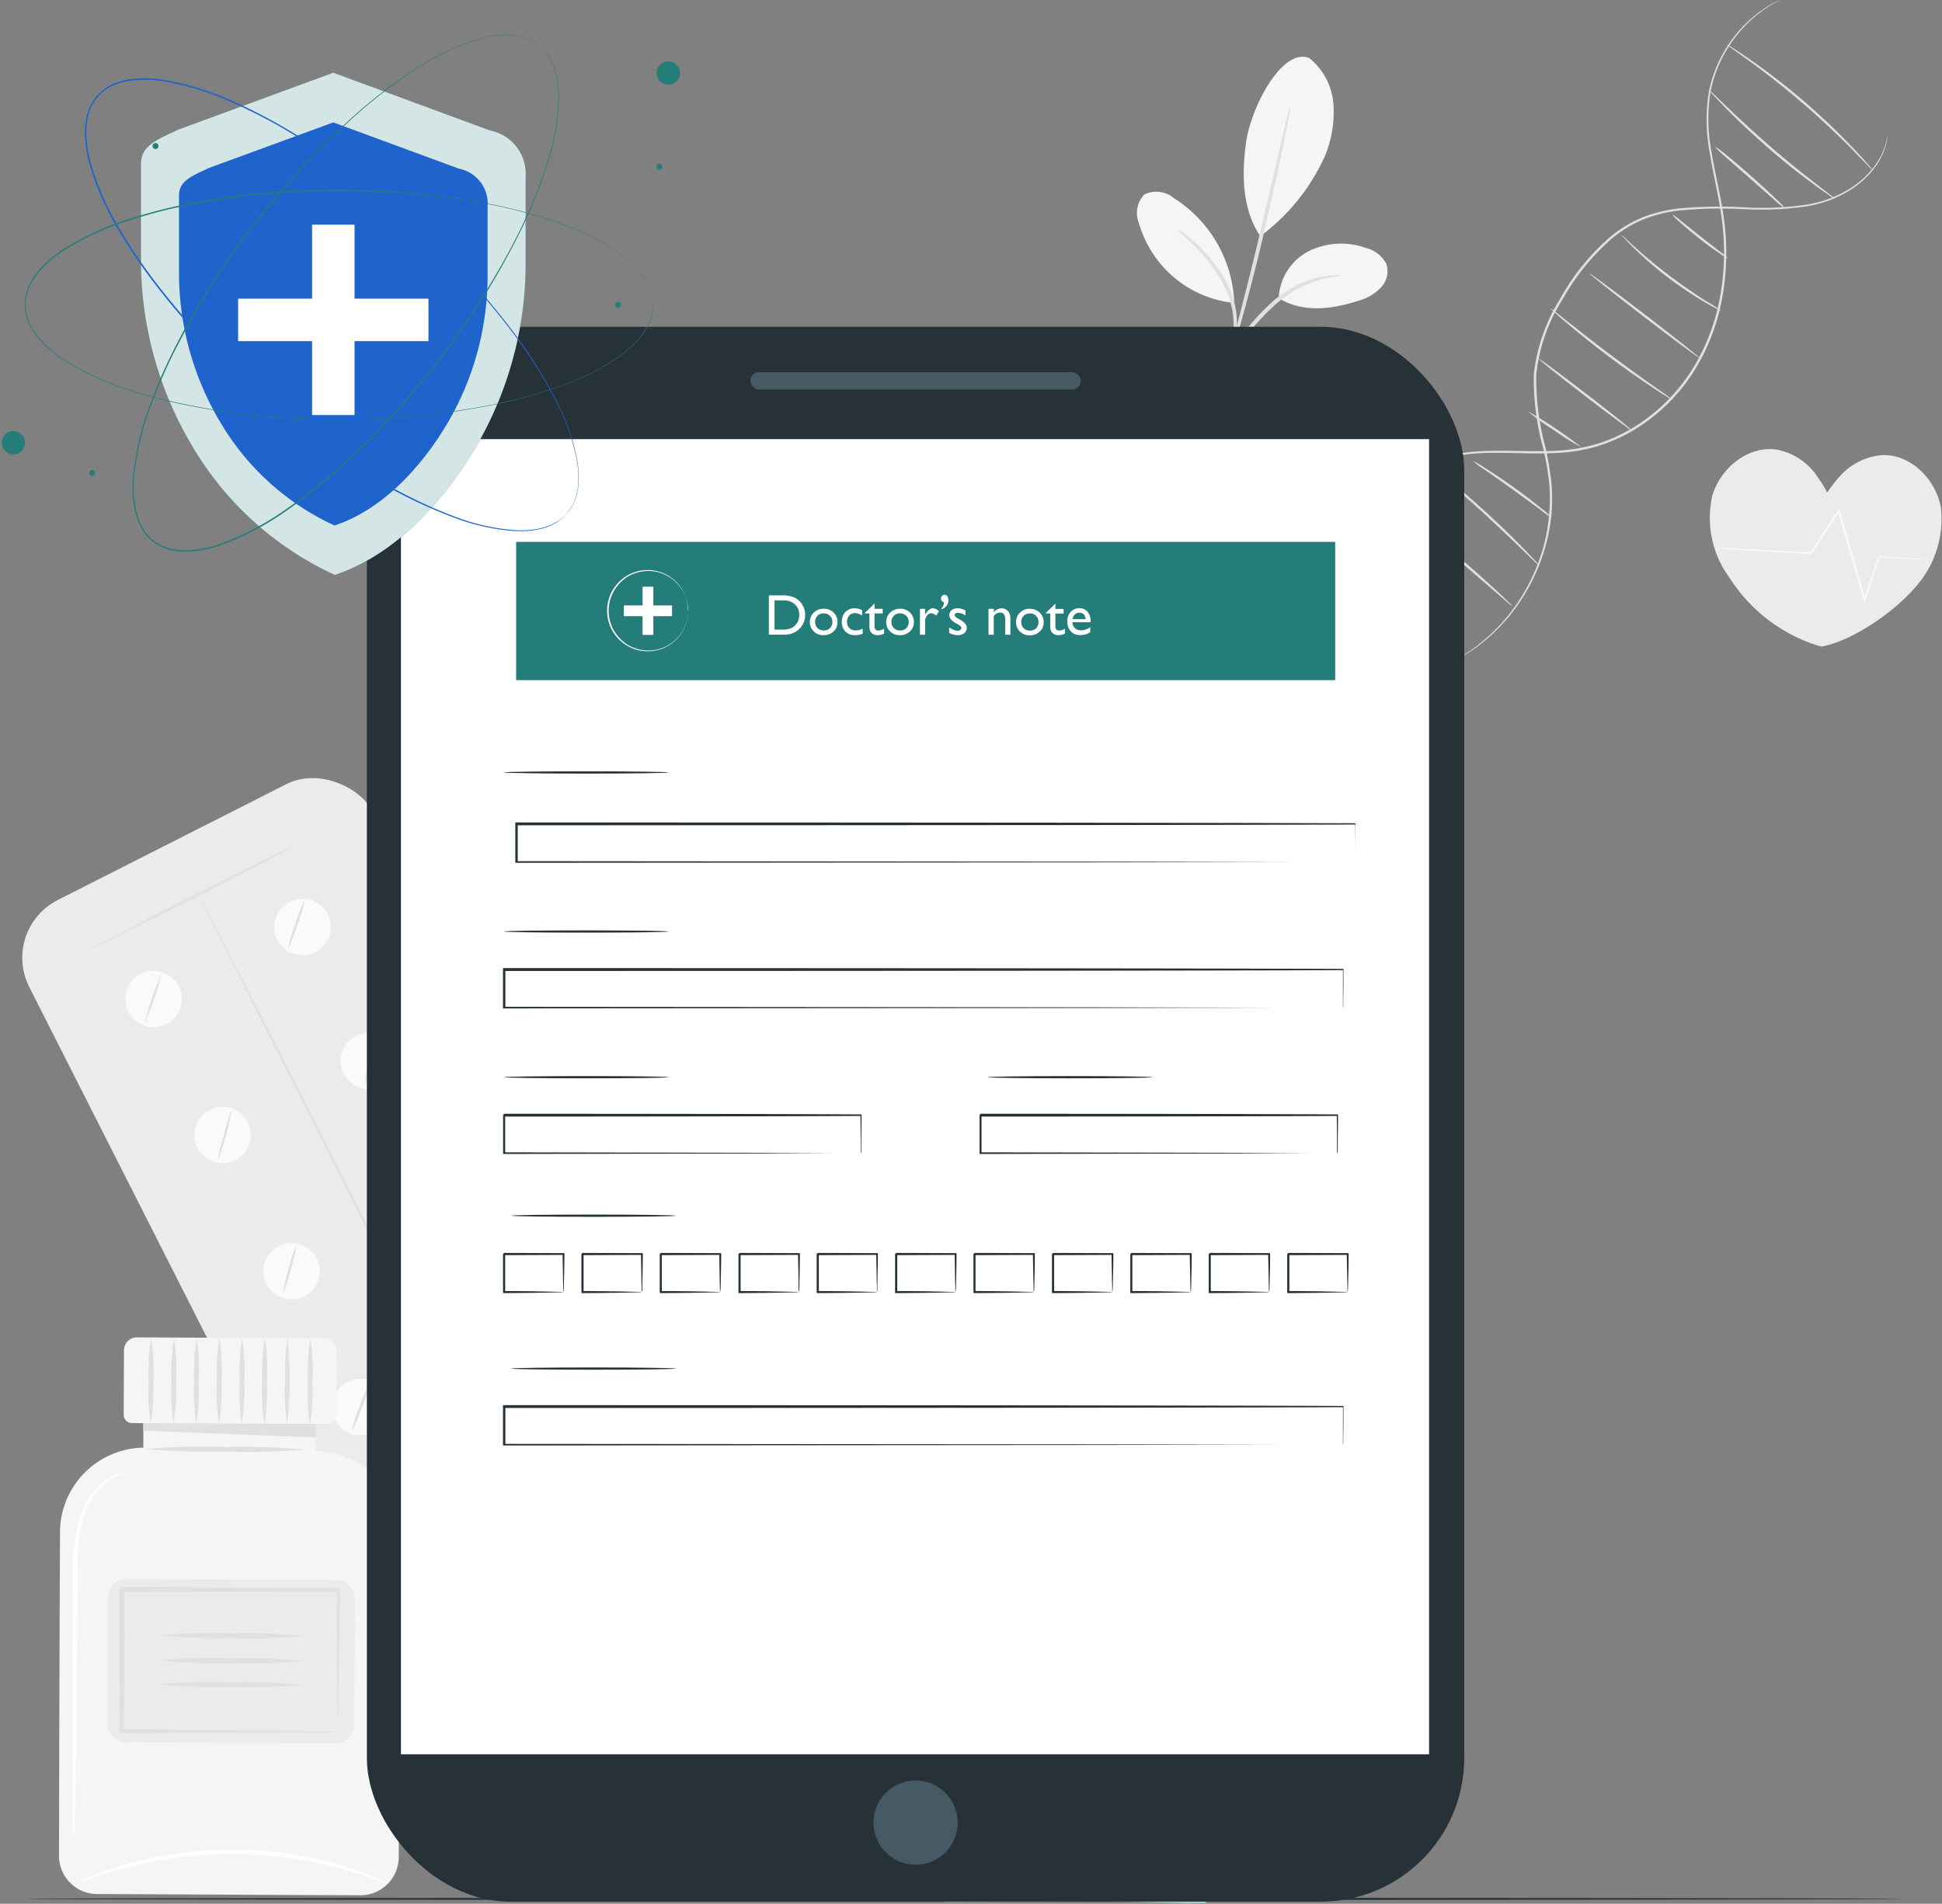 <svg xmlns="http://www.w3.org/2000/svg" width="156.306" height="153.221" viewBox="0 0 156.306 153.221">
  <rect x="0" y="0" width="156.306" height="153.221" fill="#808080" stroke="none"/>
  <g id="Insurance-pana" transform="translate(-22.958 -28.38)">
    <g id="freepik--background-complete--inject-4" transform="translate(22.958 28.38)">
      <rect id="Rectangle_1197" data-name="Rectangle 1197" width="31.056" height="59.258" rx="5.21" transform="translate(0 74.794) rotate(-26.88)" fill="#ebebeb"/>
      <circle id="Ellipse_354" data-name="Ellipse 354" cx="2.268" cy="2.268" r="2.268" transform="matrix(0.83, -0.558, 0.558, 0.83, 9.211, 79.787)" fill="#fafafa"/>
      <circle id="Ellipse_355" data-name="Ellipse 355" cx="2.275" cy="2.275" r="2.275" transform="matrix(0.937, -0.349, 0.349, 0.937, 21.428, 73.276)" fill="#fafafa"/>
      <path id="Path_2458" data-name="Path 2458" d="M72.428,286.874a2.268,2.268,0,1,1-3.051-1,2.268,2.268,0,0,1,3.051,1Z" transform="translate(-52.491 -196.547)" fill="#fafafa"/>
      <circle id="Ellipse_356" data-name="Ellipse 356" cx="2.268" cy="2.268" r="2.268" transform="translate(27.346 87.572) rotate(-88.06)" fill="#fafafa"/>
      <path id="Path_2459" data-name="Path 2459" d="M88.458,318.513a2.268,2.268,0,1,1-3.051-.983A2.268,2.268,0,0,1,88.458,318.513Z" transform="translate(-62.974 -217.236)" fill="#fafafa"/>
      <path id="Path_2460" data-name="Path 2460" d="M122.459,301.255a2.268,2.268,0,1,1-3.047-1,2.268,2.268,0,0,1,3.047,1Z" transform="translate(-85.197 -205.948)" fill="#fafafa"/>
      <path id="Path_2461" data-name="Path 2461" d="M104.475,350.108a2.268,2.268,0,1,1-1.318-1.133A2.268,2.268,0,0,1,104.475,350.108Z" transform="translate(-73.439 -237.881)" fill="#fafafa"/>
      <path id="Path_2462" data-name="Path 2462" d="M138.488,332.874a2.268,2.268,0,1,1-3.051-1A2.268,2.268,0,0,1,138.488,332.874Z" transform="translate(-95.675 -226.618)" fill="#fafafa"/>
      <path id="Path_2463" data-name="Path 2463" d="M57.928,254.61a25.892,25.892,0,0,1-1.378,4.041,24.969,24.969,0,0,1,1.378-4.041Z" transform="translate(-44.917 -176.268)" fill="#e0e0e0"/>
      <path id="Path_2464" data-name="Path 2464" d="M91.188,237.44a12.363,12.363,0,0,1-.6,2.05,12.625,12.625,0,0,1-.776,1.995,12.6,12.6,0,0,1,.606-2.05A13.259,13.259,0,0,1,91.188,237.44Z" transform="translate(-66.66 -165.044)" fill="#e0e0e0"/>
      <path id="Path_2465" data-name="Path 2465" d="M74.7,286.18a25.812,25.812,0,0,1-1.153,4.211,13.091,13.091,0,0,1,.5-2.126A13.441,13.441,0,0,1,74.7,286.18Z" transform="translate(-56.03 -196.906)" fill="#e0e0e0"/>
      <path id="Path_2466" data-name="Path 2466" d="M108.646,268.93a24.5,24.5,0,0,1-.956,4.1,12.254,12.254,0,0,1,.388-2.078A12.593,12.593,0,0,1,108.646,268.93Z" transform="translate(-78.348 -185.629)" fill="#e0e0e0"/>
      <path id="Path_2467" data-name="Path 2467" d="M89.8,317.81a11.112,11.112,0,0,1-.447,1.953,11.342,11.342,0,0,1-.623,1.908,10.954,10.954,0,0,1,.45-1.953A11.163,11.163,0,0,1,89.8,317.81Z" transform="translate(-65.954 -217.583)" fill="#e0e0e0"/>
      <path id="Path_2468" data-name="Path 2468" d="M124.185,301a11.2,11.2,0,0,1-.6,1.943,11.918,11.918,0,0,1-.772,1.884,11.2,11.2,0,0,1,.6-1.943A12.1,12.1,0,0,1,124.185,301Z" transform="translate(-88.232 -206.594)" fill="#e0e0e0"/>
      <path id="Path_2469" data-name="Path 2469" d="M106.086,349.76a12.981,12.981,0,0,1-.654,2.022,12.763,12.763,0,0,1-.831,1.957,12.343,12.343,0,0,1,.661-2.019A12.137,12.137,0,0,1,106.086,349.76Z" transform="translate(-76.328 -238.468)" fill="#e0e0e0"/>
      <path id="Path_2470" data-name="Path 2470" d="M140.529,331.47a14.547,14.547,0,0,1-.478,2.265,14.767,14.767,0,0,1-.651,2.22,15.037,15.037,0,0,1,.478-2.265A14.767,14.767,0,0,1,140.529,331.47Z" transform="translate(-99.077 -226.512)" fill="#e0e0e0"/>
      <path id="Path_2471" data-name="Path 2471" d="M128.292,351.638c.021.045-3.581,1.915-8.044,4.176s-8.1,4.062-8.127,4.02,3.581-1.915,8.044-4.18S128.267,351.593,128.292,351.638Z" transform="translate(-81.244 -239.696)" fill="#e0e0e0"/>
      <path id="Path_2472" data-name="Path 2472" d="M60.8,225c.021.045-3.581,1.915-8.044,4.18s-8.1,4.062-8.127,4.017,3.591-1.932,8.044-4.2S60.777,224.935,60.8,225Z" transform="translate(-37.125 -156.909)" fill="#e0e0e0"/>
      <path id="Path_2473" data-name="Path 2473" d="M69.45,243.193a.145.145,0,0,1-.062,0H69.36l.159-.083h0a.087.087,0,0,1-.055.094c-.055.024-.09.017-.1,0h0l.159-.083h0a.086.086,0,0,1,0,.024A.135.135,0,0,1,69.45,243.193Z" transform="translate(-53.291 -168.751)" fill="#e0e0e0"/>
      <path id="Path_2474" data-name="Path 2474" d="M91.512,280.482c-.045.024-5.1-9.866-11.293-22.08s-11.175-22.142-11.13-22.163,5.1,9.855,11.293,22.08S91.567,280.458,91.512,280.482Z" transform="translate(-53.114 -164.26)" fill="#e0e0e0"/>
      <path id="Path_2475" data-name="Path 2475" d="M36.753,364.866c-.042,7.757-.069,20.282-.083,26.038a3.075,3.075,0,0,0,3.065,3.082l21.19.1a3.082,3.082,0,0,0,3.092-3.065l.118-25.809a6.839,6.839,0,0,0-6.8-6.867h0v-3.809l-13.876-.062v3.588H43.4a6.832,6.832,0,0,0-6.649,6.808Z" transform="translate(-31.922 -241.547)" fill="#f5f5f5"/>
      <path id="Path_2476" data-name="Path 2476" d="M56.29,355.9l-.01,1.728,13.872.554.014-2.22Z" transform="translate(-44.741 -242.482)" fill="#e0e0e0"/>
      <path id="Path_2477" data-name="Path 2477" d="M1.035,0H16.082a1.039,1.039,0,0,1,1.039,1.039V6.233a.668.668,0,0,1-.668.668H.668A.668.668,0,0,1,0,6.233V1.039A1.039,1.039,0,0,1,1.039,0Z" transform="translate(9.984 107.632) rotate(0.26)" fill="#f5f5f5"/>
      <path id="Path_2478" data-name="Path 2478" d="M57.684,346.247a16.181,16.181,0,0,1-.166-3.428,16.5,16.5,0,0,1,.2-3.428,16.156,16.156,0,0,1,.166,3.428A15.925,15.925,0,0,1,57.684,346.247Z" transform="translate(-45.55 -231.69)" fill="#e0e0e0"/>
      <path id="Path_2479" data-name="Path 2479" d="M62.984,346.267a16.157,16.157,0,0,1-.166-3.428,16.472,16.472,0,0,1,.2-3.428,16.2,16.2,0,0,1,.166,3.432A16.425,16.425,0,0,1,62.984,346.267Z" transform="translate(-49.014 -231.703)" fill="#e0e0e0"/>
      <path id="Path_2480" data-name="Path 2480" d="M68.264,346.3a16.183,16.183,0,0,1-.166-3.428,16.5,16.5,0,0,1,.2-3.428,16.157,16.157,0,0,1,.166,3.428A16.473,16.473,0,0,1,68.264,346.3Z" transform="translate(-52.466 -231.722)" fill="#e0e0e0"/>
      <path id="Path_2481" data-name="Path 2481" d="M73.544,346.317a16.157,16.157,0,0,1-.166-3.428,16.471,16.471,0,0,1,.2-3.428,16.182,16.182,0,0,1,.166,3.428A16.5,16.5,0,0,1,73.544,346.317Z" transform="translate(-55.917 -231.735)" fill="#e0e0e0"/>
      <path id="Path_2482" data-name="Path 2482" d="M78.824,346.347a16.2,16.2,0,0,1-.166-3.432,16.4,16.4,0,0,1,.2-3.425,16.182,16.182,0,0,1,.166,3.428A16.471,16.471,0,0,1,78.824,346.347Z" transform="translate(-59.369 -231.755)" fill="#e0e0e0"/>
      <path id="Path_2483" data-name="Path 2483" d="M84.1,346.367a16.182,16.182,0,0,1-.166-3.428,16.5,16.5,0,0,1,.2-3.428,16.157,16.157,0,0,1,.166,3.428A16.471,16.471,0,0,1,84.1,346.367Z" transform="translate(-62.821 -231.768)" fill="#e0e0e0"/>
      <path id="Path_2484" data-name="Path 2484" d="M89.384,346.387a16.158,16.158,0,0,1-.166-3.428,16.473,16.473,0,0,1,.2-3.428,32.414,32.414,0,0,1-.031,6.857Z" transform="translate(-66.272 -231.781)" fill="#e0e0e0"/>
      <path id="Path_2485" data-name="Path 2485" d="M94.684,346.417a16.183,16.183,0,0,1-.166-3.428,16.5,16.5,0,0,1,.2-3.428,16.157,16.157,0,0,1,.166,3.428A17.06,17.06,0,0,1,94.684,346.417Z" transform="translate(-69.737 -231.801)" fill="#e0e0e0"/>
      <rect id="Rectangle_1198" data-name="Rectangle 1198" width="19.881" height="13.149" rx="1.48" transform="translate(8.694 127.07) rotate(0.26)" fill="#ebebeb"/>
      <path id="Path_2486" data-name="Path 2486" d="M68.247,408.871a1.181,1.181,0,0,1,0-.218v-.613c0-.564,0-1.337-.024-2.306,0-2.008-.024-4.848-.038-8.276l.142.145-17.422-.042.18-.18h0v3c0,.987,0,1.96-.017,2.916,0,1.908-.024,3.747-.035,5.5l-.166-.17,12.5.139,3.6.062.97.024.346.021a1.681,1.681,0,0,1-.312.021h-.935l-3.567.031-12.615.024h-.166v-11.58h0c-.163.163.222-.222.184-.18L68.3,397.3h.132v.166c-.045,3.463-.087,6.337-.114,8.366,0,.956-.035,1.731-.045,2.275a4.829,4.829,0,0,1-.021.585A.838.838,0,0,1,68.247,408.871Z" transform="translate(-41.063 -269.468)" fill="#e0e0e0"/>
      <path id="Path_2487" data-name="Path 2487" d="M71.413,408.214a46.875,46.875,0,0,1-5.922.156,49.157,49.157,0,0,1-5.922-.208,48.514,48.514,0,0,1,5.925-.156A48.154,48.154,0,0,1,71.413,408.214Z" transform="translate(-46.892 -276.544)" fill="#e0e0e0"/>
      <path id="Path_2488" data-name="Path 2488" d="M71.39,414.028a48.448,48.448,0,0,1-5.922.156,47.718,47.718,0,0,1-5.918-.211,48.456,48.456,0,0,1,5.922-.156A47.668,47.668,0,0,1,71.39,414.028Z" transform="translate(-46.878 -280.342)" fill="#e0e0e0"/>
      <path id="Path_2489" data-name="Path 2489" d="M71.363,419.6a48.492,48.492,0,0,1-5.922.156,48.31,48.31,0,0,1-5.922-.208,48.492,48.492,0,0,1,5.922-.156A49.127,49.127,0,0,1,71.363,419.6Z" transform="translate(-46.859 -283.989)" fill="#e0e0e0"/>
      <path id="Path_2490" data-name="Path 2490" d="M69.6,364.9a58.216,58.216,0,0,1-6.462.152,56.9,56.9,0,0,1-6.462-.211,57.316,57.316,0,0,1,6.465-.152A56.793,56.793,0,0,1,69.6,364.9Z" transform="translate(-45.002 -248.223)" fill="#e0e0e0"/>
      <path id="Path_2491" data-name="Path 2491" d="M39.817,399.926a7.19,7.19,0,0,1-.062-1.222c0-.848-.021-1.97-.035-3.331,0-2.812,0-6.7.031-10.988.021-2.144.042-4.183.059-6.05a12.025,12.025,0,0,1,.824-4.893,5.371,5.371,0,0,1,2.209-2.5,3.863,3.863,0,0,1,.852-.346,1.156,1.156,0,0,1,.319-.045,7.906,7.906,0,0,0-1.08.5,5.426,5.426,0,0,0-2.078,2.493,12.457,12.457,0,0,0-.693,4.779c0,1.835-.021,3.906-.031,6.05-.031,4.291-.083,8.176-.135,10.984-.035,1.361-.062,2.486-.083,3.331A8.089,8.089,0,0,1,39.817,399.926Z" transform="translate(-33.915 -252.059)" fill="#fff"/>
      <path id="Path_2492" data-name="Path 2492" d="M66.276,460.94a5.609,5.609,0,0,1-.952-.3c-.3-.111-.665-.242-1.1-.371s-.921-.3-1.475-.44a33.935,33.935,0,0,0-3.91-.838,36.964,36.964,0,0,0-4.879-.381,36.15,36.15,0,0,0-4.883.346,34.154,34.154,0,0,0-3.92.8c-.554.132-1.039.3-1.479.426s-.8.253-1.1.364a5.323,5.323,0,0,1-.952.291,5.136,5.136,0,0,1,.9-.426c.294-.128.658-.277,1.091-.419s.918-.346,1.475-.485a30.12,30.12,0,0,1,3.937-.876,31.266,31.266,0,0,1,9.862.042,30.751,30.751,0,0,1,3.93.921c.554.152,1.039.346,1.468.5s.8.3,1.087.433A5.086,5.086,0,0,1,66.276,460.94Z" transform="translate(-35.157 -309.396)" fill="#fff"/>
      <path id="Path_2493" data-name="Path 2493" d="M438.893,137.485c-.391-2.289-2.441-4.346-4.758-4.242a5.111,5.111,0,0,0-3.532,1.884,9.29,9.29,0,0,0-.862,1.129,9.41,9.41,0,0,0-.745-1.212,5.066,5.066,0,0,0-3.311-2.244c-2.3-.346-4.547,1.479-5.194,3.712a8.118,8.118,0,0,0,1.385,6.6,13.086,13.086,0,0,0,7.379,5.541c2.621-.461,6.046-2.964,7.539-4.741A8.2,8.2,0,0,0,438.893,137.485Z" transform="translate(-282.673 -96.612)" fill="#ebebeb"/>
      <path id="Path_2494" data-name="Path 2494" d="M439.11,150.661h-.3l-.862-.031-3.169-.142.055-.038c-.346,1.008-.727,2.192-1.157,3.487l-.069.211-.062-.215c-.478-1.645-1.011-3.487-1.576-5.426-.173-.6-.346-1.195-.513-1.77l.135.017-2.254,3.425-.021.031h-.038l-5.572-.322-1.579-.1-.416-.031a1.168,1.168,0,0,1-.142-.017h.561l1.579.062,5.575.267-.062.031,2.244-3.428.09-.139.045.156c.166.578.346,1.17.512,1.773.558,1.943,1.091,3.785,1.562,5.43h-.132l1.184-3.463v-.042h.042l3.165.19.859.062h.225A.3.3,0,0,1,439.11,150.661Z" transform="translate(-283.534 -105.616)" fill="#fafafa"/>
      <path id="Path_2495" data-name="Path 2495" d="M362.29,101.863a.951.951,0,0,1,.135-.1l.405-.267a6.3,6.3,0,0,0,.644-.45,10.194,10.194,0,0,0,.838-.668l.478-.422c.159-.156.326-.326.5-.5a7.5,7.5,0,0,0,.519-.564c.17-.2.364-.405.526-.641a14.892,14.892,0,0,0,1.974-3.335,14.724,14.724,0,0,0,1.157-4.543,14.344,14.344,0,0,0,0-2.615,26.173,26.173,0,0,0-.474-2.743,20.738,20.738,0,0,1-.758-5.953A14.428,14.428,0,0,1,370.341,73a18.232,18.232,0,0,1,4.055-5.007,10.022,10.022,0,0,1,2.639-1.586,11.56,11.56,0,0,1,2.864-.693,34.733,34.733,0,0,1,5.437-.087,24.79,24.79,0,0,0,4.692-.2,9.433,9.433,0,0,0,3.622-1.3,7.12,7.12,0,0,0,2.13-2,5.246,5.246,0,0,0,.783-1.669c.107-.409.128-.634.142-.63a3.649,3.649,0,0,1-.1.641,5.1,5.1,0,0,1-.758,1.7,7.109,7.109,0,0,1-2.119,2.043,9.485,9.485,0,0,1-3.66,1.344,24.419,24.419,0,0,1-4.73.218,35.72,35.72,0,0,0-5.409.1,11.6,11.6,0,0,0-2.819.693,9.859,9.859,0,0,0-2.587,1.562,18.543,18.543,0,0,0-4.01,4.955,13.88,13.88,0,0,0-2.078,5.987,21.027,21.027,0,0,0,.745,5.9,25.978,25.978,0,0,1,.467,2.77,14.1,14.1,0,0,1,0,2.649,14.849,14.849,0,0,1-1.219,4.585,15.116,15.116,0,0,1-2.015,3.349,6.443,6.443,0,0,1-.537.637c-.19.2-.346.395-.526.564l-.506.5-.488.419a9.9,9.9,0,0,1-.852.658,5.915,5.915,0,0,1-.658.436l-.416.249a.84.84,0,0,1-.135.08Z" transform="translate(-244.782 -48.932)" fill="#e0e0e0"/>
      <path id="Path_2496" data-name="Path 2496" d="M335.11,71.944s.021-.055.069-.156.128-.26.222-.45.246-.426.409-.693a8.454,8.454,0,0,1,.637-.911,12.722,12.722,0,0,1,2.126-2.178,12.868,12.868,0,0,1,3.484-2.019,13.371,13.371,0,0,1,2.265-.634,17.026,17.026,0,0,1,2.538-.232c1.756-.052,3.633.094,5.593-.024a13.613,13.613,0,0,0,2.961-.5,12.913,12.913,0,0,0,2.871-1.243,14.544,14.544,0,0,0,4.741-4.5,16.488,16.488,0,0,0,2.424-6.1,19.932,19.932,0,0,0,.166-6.133c-.246-1.95-.72-3.768-.994-5.506a13.98,13.98,0,0,1-.069-4.879,10.431,10.431,0,0,1,1.517-3.726,10.664,10.664,0,0,1,2.008-2.286,11.118,11.118,0,0,1,1.579-1.1l.447-.225.156-.069-.145.087-.436.242a11.581,11.581,0,0,0-1.551,1.122,10.761,10.761,0,0,0-1.967,2.286,10.475,10.475,0,0,0-1.479,3.691,13.976,13.976,0,0,0,.094,4.827c.277,1.731.758,3.543,1.015,5.51a20.086,20.086,0,0,1-.159,6.192,16.581,16.581,0,0,1-2.441,6.171,14.683,14.683,0,0,1-4.807,4.564,13.132,13.132,0,0,1-2.916,1.257,13.609,13.609,0,0,1-3,.5c-1.981.114-3.854-.038-5.6,0a17.1,17.1,0,0,0-2.514.222,12.75,12.75,0,0,0-7.844,4.73c-.263.319-.461.634-.648.893a6.811,6.811,0,0,0-.422.693c-.107.19-.18.346-.239.436S335.11,71.944,335.11,71.944Z" transform="translate(-227.014 -28.38)" fill="#e0e0e0"/>
      <path id="Path_2497" data-name="Path 2497" d="M424.18,38.66a3.567,3.567,0,0,1,.533.308c.346.208.81.523,1.385.925a53.569,53.569,0,0,1,8.37,7.2c.481.516.866.938,1.122,1.24a3.635,3.635,0,0,1,.384.492,4.012,4.012,0,0,1-.429-.436c-.3-.3-.693-.693-1.167-1.2-.99-1-2.393-2.358-4.024-3.761s-3.176-2.59-4.318-3.418l-1.357-.977A3.838,3.838,0,0,1,424.18,38.66Z" transform="translate(-285.24 -35.1)" fill="#e0e0e0"/>
      <path id="Path_2498" data-name="Path 2498" d="M420.23,49.34a3.377,3.377,0,0,1,.395.346l1.039,1c.876.841,2.1,1.984,3.5,3.2s2.712,2.254,3.674,3l1.136.88a2.889,2.889,0,0,1,.409.346,2.734,2.734,0,0,1-.45-.277c-.284-.19-.693-.474-1.177-.831-.983-.717-2.313-1.731-3.719-2.961s-2.621-2.379-3.463-3.245c-.426-.436-.765-.793-.994-1.039A2.423,2.423,0,0,1,420.23,49.34Z" transform="translate(-282.658 -42.082)" fill="#e0e0e0"/>
      <path id="Path_2499" data-name="Path 2499" d="M421.55,62.45a6.139,6.139,0,0,1,.89.654c.533.422,1.257,1.039,2.04,1.731s1.472,1.333,1.96,1.808a5.646,5.646,0,0,1,.762.8,6.9,6.9,0,0,1-.855-.693L424.352,65l-2-1.759a6.235,6.235,0,0,1-.8-.786Z" transform="translate(-283.52 -50.652)" fill="#e0e0e0"/>
      <path id="Path_2500" data-name="Path 2500" d="M411.62,78.19a3.918,3.918,0,0,1,.675.5l1.576,1.257,1.593,1.24a3.639,3.639,0,0,1,.641.544,3.509,3.509,0,0,1-.72-.433c-.429-.287-1.011-.693-1.631-1.195s-1.167-.956-1.548-1.306A3.307,3.307,0,0,1,411.62,78.19Z" transform="translate(-277.029 -60.941)" fill="#e0e0e0"/>
      <path id="Path_2501" data-name="Path 2501" d="M399.83,83c.021-.021.429.377,1.108.994s1.635,1.43,2.76,2.279,2.171,1.551,2.947,2.043a14.713,14.713,0,0,1,1.25.8,1.827,1.827,0,0,1-.367-.163c-.229-.114-.558-.294-.956-.523a30.386,30.386,0,0,1-2.992-2.005,29.277,29.277,0,0,1-2.725-2.351c-.329-.322-.589-.592-.758-.783A1.435,1.435,0,0,1,399.83,83Z" transform="translate(-269.322 -64.084)" fill="#e0e0e0"/>
      <path id="Path_2502" data-name="Path 2502" d="M392.349,91.908c.031-.045,2.05,1.447,4.5,3.331s4.419,3.442,4.384,3.484-2.047-1.448-4.5-3.331S392.318,91.939,392.349,91.908Z" transform="translate(-264.432 -69.908)" fill="#e0e0e0"/>
      <path id="Path_2503" data-name="Path 2503" d="M383.3,100a2.221,2.221,0,0,1,.391.284l1.039.821c.873.693,2.078,1.648,3.442,2.67s2.611,1.915,3.522,2.556l1.08.765a2.289,2.289,0,0,1,.381.3,2.425,2.425,0,0,1-.422-.235c-.27-.163-.651-.405-1.115-.713-.932-.613-2.2-1.493-3.563-2.514s-2.563-1.995-3.411-2.718c-.426-.346-.765-.658-1-.869A2.243,2.243,0,0,1,383.3,100Z" transform="translate(-258.516 -75.199)" fill="#e0e0e0"/>
      <path id="Path_2504" data-name="Path 2504" d="M380.559,111.718c.031-.045,1.731,1.222,3.827,2.826s3.74,2.94,3.705,2.982-1.731-1.222-3.827-2.826S380.524,111.759,380.559,111.718Z" transform="translate(-256.724 -82.858)" fill="#e0e0e0"/>
      <path id="Path_2505" data-name="Path 2505" d="M378,123.91a37.84,37.84,0,0,1,4.349,2.919,17.306,17.306,0,0,1-2.23-1.385A17.016,17.016,0,0,1,378,123.91Z" transform="translate(-255.052 -90.829)" fill="#e0e0e0"/>
      <path id="Path_2506" data-name="Path 2506" d="M365.33,135.57a6.6,6.6,0,0,1,1,.568c.6.377,1.423.918,2.3,1.548s1.659,1.236,2.206,1.683a5.939,5.939,0,0,1,.859.769,7.524,7.524,0,0,1-.942-.658c-.571-.422-1.357-1-2.237-1.635s-1.68-1.188-2.261-1.593A6.9,6.9,0,0,1,365.33,135.57Z" transform="translate(-246.769 -98.451)" fill="#e0e0e0"/>
      <path id="Path_2507" data-name="Path 2507" d="M354.31,135.78a2.134,2.134,0,0,1,.4.274c.253.187.609.467,1.039.817.873.693,2.057,1.7,3.321,2.847s2.365,2.237,3.144,3.04c.391.4.693.734.911.966a2.384,2.384,0,0,1,.308.374,2.278,2.278,0,0,1-.364-.322l-.952-.918c-.8-.779-1.918-1.846-3.179-3s-2.424-2.161-3.276-2.888l-1-.862A2.37,2.37,0,0,1,354.31,135.78Z" transform="translate(-239.565 -98.588)" fill="#e0e0e0"/>
      <path id="Path_2508" data-name="Path 2508" d="M345.06,144a2.885,2.885,0,0,1,.436.3c.27.208.658.509,1.132.89.952.762,2.251,1.832,3.66,3.044s2.666,2.331,3.563,3.155c.45.412.807.751,1.039.987a2.635,2.635,0,0,1,.367.384,3.094,3.094,0,0,1-.419-.329l-1.091-.938c-.949-.821-2.209-1.908-3.6-3.117l-3.622-3.082-1.08-.952A2.825,2.825,0,0,1,345.06,144Z" transform="translate(-233.518 -103.962)" fill="#e0e0e0"/>
      <path id="Path_2509" data-name="Path 2509" d="M317.357,41.734a5.243,5.243,0,0,1,1.891,3.64A9.243,9.243,0,0,1,318.6,49.5a16.42,16.42,0,0,1-5.229,6.524c-1.731-2.476-1.385-5.97-1.122-7.729.44-2.77,2.926-7.546,5.118-6.58" transform="translate(-211.927 -37.018)" fill="#f5f5f5"/>
      <path id="Path_2510" data-name="Path 2510" d="M320.17,89.384a4.471,4.471,0,0,1,2.424-3.775,5.932,5.932,0,0,1,4.585-.256,2.533,2.533,0,0,1,1.659,1.3,1.919,1.919,0,0,1-.44,1.887,3.9,3.9,0,0,1-1.731,1.039c-2.213.724-4.5,1.018-6.493-.17" transform="translate(-217.248 -65.4)" fill="#f5f5f5"/>
      <path id="Path_2511" data-name="Path 2511" d="M308.25,99.6a8.809,8.809,0,0,1,.727-1.648,8.391,8.391,0,0,1,1.112-1.621,18.407,18.407,0,0,1,1.645-1.731,8.955,8.955,0,0,1,3.809-2.078,6.656,6.656,0,0,1,1.316-.17,1.4,1.4,0,0,1,.485.042c0,.055-.693.038-1.731.346a9.627,9.627,0,0,0-3.664,2.112,21.234,21.234,0,0,0-1.638,1.7,9.376,9.376,0,0,0-1.136,1.544A13.332,13.332,0,0,1,308.25,99.6Z" transform="translate(-209.455 -70.194)" fill="#e0e0e0"/>
      <path id="Path_2512" data-name="Path 2512" d="M312.456,53a5.222,5.222,0,0,1-.132.9c-.1.578-.267,1.409-.474,2.424-.419,2.05-1.039,4.876-1.773,7.965s-1.51,5.887-2.1,7.906c-.294,1-.544,1.815-.727,2.369a4.879,4.879,0,0,1-.312.855,5.168,5.168,0,0,1,.2-.886c.163-.62.377-1.427.634-2.4.537-2.022,1.26-4.817,2.008-7.92l1.86-7.965c.232-.977.422-1.787.568-2.424A5.361,5.361,0,0,1,312.456,53Z" transform="translate(-208.599 -44.474)" fill="#e0e0e0"/>
      <path id="Path_2513" data-name="Path 2513" d="M295.089,81.617a10.462,10.462,0,0,0-4.865-8.224,2.2,2.2,0,0,0-2.362-.287,2.164,2.164,0,0,0-.429,2.337,8.924,8.924,0,0,0,7.58,6.389" transform="translate(-195.755 -57.456)" fill="#f5f5f5"/>
      <path id="Path_2514" data-name="Path 2514" d="M296.57,81.49a3.021,3.021,0,0,1,.4.263c.242.184.589.471,1,.835a11.871,11.871,0,0,1,2.663,3.38,7.4,7.4,0,0,1,.693,2.286,7.183,7.183,0,0,1-.035,1.95,7.029,7.029,0,0,1-.319,1.271,1.591,1.591,0,0,1-.187.44c-.059,0,.166-.661.291-1.731a7.724,7.724,0,0,0-.031-1.884,7.521,7.521,0,0,0-.693-2.189,13.357,13.357,0,0,0-2.538-3.359A14.913,14.913,0,0,1,296.57,81.49Z" transform="translate(-201.82 -63.098)" fill="#e0e0e0"/>
    </g>
    <g id="freepik--Character--inject-4" transform="translate(90.756 67.82)">
      <path id="Path_2557" data-name="Path 2557" d="M412.35,444.142,412,449.918s5.752,2.3,5.79,3.376L406.56,453l.187-9Z" transform="translate(-388.52 -339.514)" fill="#257d79"/>
      <g id="Group_1947" data-name="Group 1947" transform="translate(19.683 109.829)" opacity="0.6">
        <path id="Path_2558" data-name="Path 2558" d="M411.638,459.43a.461.461,0,0,0-.329.516.44.44,0,0,0,.506.346.481.481,0,0,0,.346-.547.457.457,0,0,0-.564-.287" transform="translate(-411.303 -459.43)" fill="#fff"/>
      </g>
      <g id="Group_1948" data-name="Group 1948" transform="translate(18.04 112.582)" opacity="0.6">
        <path id="Path_2559" data-name="Path 2559" d="M406.56,468.287l.055-.907,10.735.613s.5.232.429.582Z" transform="translate(-406.56 -467.38)" fill="#fff"/>
      </g>
      <path id="Path_2560" data-name="Path 2560" d="M420.831,460.846c0,.055-.277.073-.554.242s-.422.395-.471.374.038-.346.374-.537S420.845,460.8,420.831,460.846Z" transform="translate(-397.171 -350.494)" fill="#263238"/>
      <path id="Path_2561" data-name="Path 2561" d="M424.708,462.385c0,.055-.229.142-.419.37s-.253.471-.308.468-.08-.315.163-.6S424.708,462.333,424.708,462.385Z" transform="translate(-399.884 -351.517)" fill="#263238"/>
      <path id="Path_2562" data-name="Path 2562" d="M427.882,464.786c-.052,0-.121-.263.028-.561s.409-.409.429-.364-.139.2-.256.447S427.931,464.783,427.882,464.786Z" transform="translate(-402.418 -352.492)" fill="#263238"/>
      <path id="Path_2563" data-name="Path 2563" d="M420.393,456.717c-.024.052-.274-.031-.585-.017s-.554.1-.582.055.211-.235.578-.246S420.421,456.679,420.393,456.717Z" transform="translate(-396.798 -347.691)" fill="#263238"/>
      <g id="Group_1949" data-name="Group 1949" transform="translate(18.182 105.421)" opacity="0.3">
        <path id="Path_2564" data-name="Path 2564" d="M412.549,447.05l-.062,1.032-5.516-.19.021-1.191Z" transform="translate(-406.97 -446.7)"/>
      </g>
      <path id="Path_2565" data-name="Path 2565" d="M419.552,451.968a1.018,1.018,0,0,1-.561-.017,2.335,2.335,0,0,1-.582-.194,2.261,2.261,0,0,1-.319-.18.633.633,0,0,1-.166-.135.242.242,0,0,1-.021-.294.312.312,0,0,1,.246-.118.7.7,0,0,1,.208.035,1.94,1.94,0,0,1,.346.128,2.04,2.04,0,0,1,.513.346c.253.249.346.454.319.464s-.149-.156-.409-.346a2.124,2.124,0,0,0-.5-.3,2.024,2.024,0,0,0-.319-.107c-.118-.035-.218-.038-.253,0s0,.028,0,.066a.69.69,0,0,0,.125.1,2.657,2.657,0,0,0,.291.18,3.249,3.249,0,0,0,.54.222A4.153,4.153,0,0,1,419.552,451.968Z" transform="translate(-395.909 -344.11)" fill="#263238"/>
      <path id="Path_2566" data-name="Path 2566" d="M422.272,450.64a.952.952,0,0,1-.135-.547,1.874,1.874,0,0,1,.093-.613,1.733,1.733,0,0,1,.152-.346.457.457,0,0,1,.367-.274.253.253,0,0,1,.229.163.73.73,0,0,1,.052.208,1.245,1.245,0,0,1,0,.377,1.3,1.3,0,0,1-.256.575c-.225.284-.457.346-.461.326a2.218,2.218,0,0,0,.346-.405,1.3,1.3,0,0,0,.194-.523,1.145,1.145,0,0,0,0-.326c0-.118-.055-.215-.1-.2a.4.4,0,0,0-.2.18,1.97,1.97,0,0,0-.145.3,2.078,2.078,0,0,0-.125.561C422.251,450.415,422.3,450.619,422.272,450.64Z" transform="translate(-398.702 -342.691)" fill="#263238"/>
      <path id="Path_2567" data-name="Path 2567" d="M413.154,342.8l-8.924,2.867c.107.08,1.655,10.108,1.655,10.108L404.6,382.4l7.082.087,3.169-27.925Z" transform="translate(-386.997 -273.359)" fill="#263238"/>
      <path id="Path_2568" data-name="Path 2568" d="M383.4,444.35l-.18,5.783s5.818,2.126,5.887,3.2l-11.23.052-.09-9.024Z" transform="translate(-369.713 -339.743)" fill="#257d79"/>
      <g id="Group_1950" data-name="Group 1950" transform="translate(9.725 109.912)" opacity="0.6">
        <path id="Path_2569" data-name="Path 2569" d="M382.871,459.68a.461.461,0,0,0-.315.523.443.443,0,0,0,.519.319.485.485,0,0,0,.329-.558.457.457,0,0,0-.575-.27" transform="translate(-382.548 -459.669)" fill="#fff"/>
      </g>
      <g id="Group_1951" data-name="Group 1951" transform="translate(8.185 112.735)" opacity="0.6">
        <path id="Path_2570" data-name="Path 2570" d="M378.1,468.727l.028-.907,10.756.287s.5.215.447.568Z" transform="translate(-378.1 -467.82)" fill="#fff"/>
      </g>
      <path id="Path_2571" data-name="Path 2571" d="M392.071,460.8c0,.052-.277.08-.544.256s-.412.409-.464.388.031-.346.346-.547S392.095,460.749,392.071,460.8Z" transform="translate(-378.38 -350.466)" fill="#263238"/>
      <path id="Path_2572" data-name="Path 2572" d="M396.046,462.24c0,.052-.225.145-.409.377s-.239.481-.294.478-.09-.312.145-.6S396.043,462.188,396.046,462.24Z" transform="translate(-381.161 -351.424)" fill="#263238"/>
      <path id="Path_2573" data-name="Path 2573" d="M399.269,464.551c-.048,0-.128-.263,0-.565s.4-.419.419-.374-.132.2-.242.454S399.325,464.544,399.269,464.551Z" transform="translate(-383.708 -352.329)" fill="#263238"/>
      <path id="Path_2574" data-name="Path 2574" d="M391.532,456.707c-.024.049-.277-.024-.585,0s-.551.121-.582.076.2-.246.568-.267S391.556,456.662,391.532,456.707Z" transform="translate(-377.931 -347.695)" fill="#263238"/>
      <g id="Group_1952" data-name="Group 1952" transform="translate(8.101 105.57)" opacity="0.3">
        <path id="Path_2575" data-name="Path 2575" d="M383.425,447.314l-.031,1.029-5.52-.021-.014-1.191Z" transform="translate(-377.86 -447.13)"/>
      </g>
      <path id="Path_2576" data-name="Path 2576" d="M390.551,452a1.015,1.015,0,0,1-.561,0,2.483,2.483,0,0,1-.592-.177,3.232,3.232,0,0,1-.322-.17.694.694,0,0,1-.17-.132.235.235,0,0,1-.028-.291.308.308,0,0,1,.239-.128.763.763,0,0,1,.211.028,2.087,2.087,0,0,1,.346.121,1.974,1.974,0,0,1,.523.346,1.3,1.3,0,0,1,.346.454c0,.01-.152-.152-.419-.346a2.329,2.329,0,0,0-.5-.281,2.239,2.239,0,0,0-.326-.1c-.118-.031-.218-.031-.249.021s0,.031,0,.066a.487.487,0,0,0,.125.094,2.351,2.351,0,0,0,.3.17,2.83,2.83,0,0,0,.544.2A4.855,4.855,0,0,1,390.551,452Z" transform="translate(-376.937 -344.155)" fill="#263238"/>
      <path id="Path_2577" data-name="Path 2577" d="M393.284,450.54a.9.9,0,0,1-.149-.54,1.838,1.838,0,0,1,.073-.616,1.8,1.8,0,0,1,.142-.346.474.474,0,0,1,.346-.287.266.266,0,0,1,.235.156.757.757,0,0,1,.059.208,1.259,1.259,0,0,1,0,.378,1.278,1.278,0,0,1-.239.582.856.856,0,0,1-.45.346,3.615,3.615,0,0,0,.346-.412,1.243,1.243,0,0,0,.173-.53,1.038,1.038,0,0,0,0-.326c-.017-.118-.062-.215-.107-.2a.394.394,0,0,0-.2.187,1.956,1.956,0,0,0-.135.3,1.916,1.916,0,0,0-.107.561C393.256,450.329,393.315,450.533,393.284,450.54Z" transform="translate(-379.742 -342.619)" fill="#263238"/>
      <path id="Path_2578" data-name="Path 2578" d="M373.29,346.9c0,2.015.8,39.387.8,39.387l6.722-.6,1.385-22.966.724-2,.841-12.373Z" transform="translate(-366.771 -276.039)" fill="#263238"/>
      <path id="Path_2579" data-name="Path 2579" d="M412.446,207c.09.121,5.34,8.453,5.34,8.453l5.9-6.178,3.02,4.36s-6.313,8.91-7.241,9.232-3.913-.184-3.913-.184l-4.156-5.5Z" transform="translate(-391.684 -184.585)" fill="#ebebeb"/>
      <path id="Path_2580" data-name="Path 2580" d="M429.763,233.282a2.386,2.386,0,0,1-.111-.959,2.854,2.854,0,0,1,.066-.963,2.424,2.424,0,0,1,.114.959A2.923,2.923,0,0,1,429.763,233.282Z" transform="translate(-403.606 -200.51)" fill="#263238"/>
      <path id="Path_2581" data-name="Path 2581" d="M364.5,189l-.907,2.241s-4.658,3.93-5.08,4.536,3.324,20.2,3.324,20.2-.242,28.787,0,28.787a31.631,31.631,0,0,0,10.042.544c6.58-.5,7.8-1.15,7.8-1.15L377.633,218.7l-3.148-17.117-5.4-6.954Z" transform="translate(-357.092 -172.819)" fill="#ebebeb"/>
      <path id="Path_2582" data-name="Path 2582" d="M386.86,197.282s-.693-3.321-.634-3.425-1.551-4.027-1.551-4.027-.54-1.8-.54-1.79-7.338-1.24-7.338-1.24l-.346,1.108,9.786,12.366,1,5.309,1.039-1.448Z" transform="translate(-368.837 -171.381)" fill="#257d79"/>
      <path id="Path_2583" data-name="Path 2583" d="M408.482,226.416l-1.593-19.153-1.305-7.476a8.125,8.125,0,0,0-1.174-2.992l-3.809-2.206a16.765,16.765,0,0,1-1.091-1.458l1.8,4.609.634,3.681.391,8.446h0l2.078,11.338,2.036,24.933,4.426-.866Z" transform="translate(-383.911 -175.518)" fill="#ebebeb"/>
      <path id="Path_2584" data-name="Path 2584" d="M402.458,204.1l.855-6.285-2.753-3.227-1.091-1.458L401.163,198Z" transform="translate(-383.885 -175.519)" fill="#ebebeb"/>
      <path id="Path_2585" data-name="Path 2585" d="M392.892,240.821l6.652-9.461,11.577,3.5-8.758,11.331-10.874-3.536Z" transform="translate(-378.669 -200.51)" fill="#257d79"/>
      <path id="Path_2586" data-name="Path 2586" d="M437.335,239.667a.287.287,0,1,1-.287-.287A.287.287,0,0,1,437.335,239.667Z" transform="translate(-408.262 -205.753)" fill="#263238"/>
      <path id="Path_2587" data-name="Path 2587" d="M423.965,235.937a.287.287,0,1,1-.284-.287A.287.287,0,0,1,423.965,235.937Z" transform="translate(-399.522 -203.314)" fill="#263238"/>
      <path id="Path_2588" data-name="Path 2588" d="M409.377,213.79c-.017,0,.125.616.322,1.385a13.021,13.021,0,0,0,.388,1.351c.017,0-.128-.616-.322-1.368S409.395,213.786,409.377,213.79Z" transform="translate(-390.361 -189.024)" fill="#263238"/>
      <path id="Path_2589" data-name="Path 2589" d="M411.178,222.365a1.465,1.465,0,0,1-.1.8.984.984,0,0,1-.6.547,1.091,1.091,0,0,1-1.056-.225,2.77,2.77,0,0,1-.661-2,1.219,1.219,0,0,1,.758-1.039,1.1,1.1,0,0,1,1.25.54" transform="translate(-389.952 -193.353)" fill="#e0e0e0"/>
      <path id="Path_2590" data-name="Path 2590" d="M410.684,220.955a.96.96,0,0,0-.177-.253,1.265,1.265,0,0,0-.284-.222,1.039,1.039,0,0,0-.461-.132,1.119,1.119,0,0,0-.281.028.925.925,0,0,0-.287.114,1.233,1.233,0,0,0-.426.516,1.576,1.576,0,0,0-.142.724,2.913,2.913,0,0,0,.142.776,2.189,2.189,0,0,0,.616,1.039,1.039,1.039,0,0,0,.512.211,1.226,1.226,0,0,0,.506-.045h0a.731.731,0,0,0,.322-.177,1.19,1.19,0,0,0,.215-.249,1.385,1.385,0,0,0,.173-.5,1.242,1.242,0,0,0,0-.346.377.377,0,0,0,0-.087.231.231,0,0,0,0-.031,1.915,1.915,0,0,1-.017.447,1.346,1.346,0,0,1-.18.478,1.112,1.112,0,0,1-.211.235.693.693,0,0,1-.3.159h0a1.067,1.067,0,0,1-.956-.166,2.154,2.154,0,0,1-.592-.994,2.022,2.022,0,0,1,0-1.454,1.177,1.177,0,0,1,.4-.492.842.842,0,0,1,.267-.111.984.984,0,0,1,.713.087,1.135,1.135,0,0,1,.284.208,1.958,1.958,0,0,1,.166.232Z" transform="translate(-389.87 -193.312)" fill="#263238"/>
      <path id="Path_2591" data-name="Path 2591" d="M412.068,222.213a1.451,1.451,0,0,1-.1.8.987.987,0,0,1-.6.551,1.091,1.091,0,0,1-1.056-.225,2.77,2.77,0,0,1-.661-2,1.212,1.212,0,0,1,.755-1.039,1.1,1.1,0,0,1,1.254.537" transform="translate(-390.534 -193.254)" fill="#e0e0e0"/>
      <path id="Path_2592" data-name="Path 2592" d="M411.574,220.8a.921.921,0,0,0-.177-.249,1.174,1.174,0,0,0-.284-.222,1.039,1.039,0,0,0-.464-.132.99.99,0,0,0-.28.028.858.858,0,0,0-.284.114,1.191,1.191,0,0,0-.426.516,1.551,1.551,0,0,0-.142.72,2.936,2.936,0,0,0,.142.779,2.206,2.206,0,0,0,.616,1.039,1.039,1.039,0,0,0,.513.211,1.229,1.229,0,0,0,.506-.045h0a.724.724,0,0,0,.326-.177,1.191,1.191,0,0,0,.215-.249,1.384,1.384,0,0,0,.173-.5,1.238,1.238,0,0,0,0-.346.745.745,0,0,0,0-.087.221.221,0,0,0,0-.031,1.827,1.827,0,0,1-.021.447,1.348,1.348,0,0,1-.18.478,1,1,0,0,1-.208.235.693.693,0,0,1-.3.159h0a1.067,1.067,0,0,1-.956-.163,2.154,2.154,0,0,1-.592-.994,2.022,2.022,0,0,1,0-1.454,1.156,1.156,0,0,1,.4-.492.81.81,0,0,1,.267-.111,1.018,1.018,0,0,1,.267-.031.952.952,0,0,1,.443.118,1.077,1.077,0,0,1,.284.208A2.472,2.472,0,0,1,411.574,220.8Z" transform="translate(-390.452 -193.213)" fill="#263238"/>
      <path id="Path_2593" data-name="Path 2593" d="M412.968,221.813a.693.693,0,0,1,.793.218,1.174,1.174,0,0,1,.218.838,1.039,1.039,0,0,1-.114.436.579.579,0,0,1-.346.284.693.693,0,0,1-.613-.173,1.243,1.243,0,0,1-.44-.938.575.575,0,0,1,.346-.578" transform="translate(-392.379 -194.238)" fill="#e0e0e0"/>
      <path id="Path_2594" data-name="Path 2594" d="M412.793,221.852a.142.142,0,0,0-.052,0,.315.315,0,0,0-.128.083.693.693,0,0,0-.177.519,1.223,1.223,0,0,0,.284.765,1.039,1.039,0,0,0,.384.3.585.585,0,0,0,.53,0,.73.73,0,0,0,.312-.429,1.472,1.472,0,0,0,.049-.485,1.039,1.039,0,0,0-.329-.745.734.734,0,0,0-.526-.17.607.607,0,0,0-.145.038c-.031.017-.045.024-.045.028a.971.971,0,0,1,.194-.038.693.693,0,0,1,.488.18.99.99,0,0,1,.3.71,1.542,1.542,0,0,1-.052.464.692.692,0,0,1-.28.388.53.53,0,0,1-.467,0,1.014,1.014,0,0,1-.364-.284,1.2,1.2,0,0,1-.284-.727.693.693,0,0,1,.149-.5A.561.561,0,0,1,412.793,221.852Z" transform="translate(-392.36 -194.191)" fill="#263238"/>
      <path id="Path_2595" data-name="Path 2595" d="M413.613,227.588a.2.2,0,0,1,.045-.107.481.481,0,0,1,.18-.2,1.388,1.388,0,0,1,.26-.111c.069-.024.114-.042.114-.052a.281.281,0,0,0-.125,0,.828.828,0,0,0-.284.1.447.447,0,0,0-.194.242C413.589,227.539,413.6,227.591,413.613,227.588Z" transform="translate(-393.121 -197.731)" fill="#263238"/>
      <path id="Path_2596" data-name="Path 2596" d="M411.62,221.882a.267.267,0,0,0,.1.073.665.665,0,0,0,.6-.045c.066-.045.1-.083.09-.09a1.555,1.555,0,0,1-.388.114A1.922,1.922,0,0,1,411.62,221.882Z" transform="translate(-391.828 -194.273)" fill="#263238"/>
      <path id="Path_2597" data-name="Path 2597" d="M393.543,235.322c-.346.1-.741-.156-1.08-.024a.507.507,0,0,0,.391.935c.346-.159.426-.658.758-.855" transform="translate(-379.101 -203.058)" fill="#263238"/>
      <path id="Path_2598" data-name="Path 2598" d="M379.72,220.05a2.181,2.181,0,0,0,.315-.132l-.055-.114a1.43,1.43,0,0,1-1.139.139,2.106,2.106,0,0,1-1.129-1.164v-.024c-.125-.249-1.839-5.354-2.154-6.327a1.731,1.731,0,0,1,.831-2.185c.048-.028,1.195-.623,2.376.828,1.236,1.52,3.4,4.5,3.6,4.89l.094.166c.274.464.845,1.434.346,2.265a1.461,1.461,0,0,1-1.285.859v.125a1.575,1.575,0,0,0,1.406-.921,2.357,2.357,0,0,0-.346-2.393l-.09-.159c-.2-.374-2.372-3.387-3.608-4.91a2.069,2.069,0,0,0-2.535-.859,1.891,1.891,0,0,0-.89,2.334c.26.8,2.026,6.081,2.157,6.344v.024a2.209,2.209,0,0,0,1.2,1.229,1.448,1.448,0,0,0,.911-.014Z" transform="translate(-368.107 -186.537)" fill="#263238"/>
      <path id="Path_2599" data-name="Path 2599" d="M376.583,215.511a2.3,2.3,0,0,1,.055-.675,2.078,2.078,0,0,1,.308-.668,2.178,2.178,0,0,1,.651-.613,2.379,2.379,0,0,1,1.579-.291,2.681,2.681,0,0,1,.651.208l-.042-.031a1.337,1.337,0,0,0-.118-.066,2.077,2.077,0,0,0-.481-.156,2.24,2.24,0,0,0-.755-.021,2.31,2.31,0,0,0-.869.3,2.151,2.151,0,0,0-.668.637,2.078,2.078,0,0,0-.3.693,1.641,1.641,0,0,0-.042.506.3.3,0,0,0,.017.135C376.586,215.5,376.579,215.514,376.583,215.511Z" transform="translate(-368.9 -188.622)" fill="#263238"/>
      <path id="Path_2600" data-name="Path 2600" d="M373.25,191.251l5.742,7.113,5.142,3.227-9.977-12.581Z" transform="translate(-366.745 -172.825)" fill="#ebebeb"/>
      <path id="Path_2601" data-name="Path 2601" d="M355.961,208.236a10.094,10.094,0,0,0-1.385,3.837c-.076.758,1.815,15,2.026,15.642s2.725,2.241,3.463,2.563,9.876,3.362,13.613,3.311l.8-7.047-9.61-1.6a8.123,8.123,0,0,0-1.707-1.281l-.8-7.847-1.174-6.3S357.838,207.439,355.961,208.236Z" transform="translate(-354.536 -185.274)" fill="#ebebeb"/>
      <path id="Path_2602" data-name="Path 2602" d="M416.9,215.566c-.049,0-.564-2.078-1.153-4.654s-1.039-4.682-.98-4.692.564,2.078,1.157,4.651S416.952,215.553,416.9,215.566Z" transform="translate(-393.884 -184.075)" fill="#263238"/>
      <path id="Path_2603" data-name="Path 2603" d="M361.815,215.451a.6.6,0,0,0,.028.145c.028.1.045.249.076.436.062.391.152.956.267,1.686.225,1.475.554,3.608.963,6.264l-.038-.045a3.847,3.847,0,0,1,.893.564c.284.225.561.467.838.724l-.035-.017,9.613,1.586h.076v.076c-.249,2.2-.516,4.578-.8,7.047V234h-.08a24.985,24.985,0,0,1-5.288-.824c-2.216-.53-4.349-1.164-6.4-1.818-.509-.166-1.015-.346-1.513-.509a6.41,6.41,0,0,1-1.416-.693c-.44-.27-.869-.554-1.278-.852a6.15,6.15,0,0,1-1.136-1,.692.692,0,0,1-.163-.346c-.031-.128-.052-.246-.069-.367-.042-.242-.08-.481-.118-.717-.069-.478-.138-.945-.208-1.409l-.374-2.691c-.235-1.731-.447-3.359-.63-4.848s-.346-2.819-.461-4c-.028-.294-.062-.578-.08-.855a3.1,3.1,0,0,1,0-.8,9.495,9.495,0,0,1,.326-1.354,10.338,10.338,0,0,1,.745-1.773,4.6,4.6,0,0,1,.249-.433.965.965,0,0,1,.1-.139l-.083.149c-.052.1-.135.242-.232.44a11.326,11.326,0,0,0-.71,1.776,9.594,9.594,0,0,0-.308,1.347,3.281,3.281,0,0,0,0,.779c.021.274.055.558.087.852.128,1.177.3,2.514.488,3.993s.416,3.117.651,4.848q.184,1.3.381,2.691c.069.461.142.928.215,1.4l.114.717c.021.118.042.239.069.346a.571.571,0,0,0,.135.3,5.974,5.974,0,0,0,1.1.966c.405.3.831.578,1.267.845a6.347,6.347,0,0,0,1.385.693c.5.173,1,.346,1.51.506,2.043.651,4.156,1.281,6.382,1.811a25.107,25.107,0,0,0,5.243.821l-.087.08c.284-2.469.554-4.848.807-7.047l.069.09-9.61-1.634h-.021c-.274-.256-.547-.5-.828-.72a3.732,3.732,0,0,0-.855-.551l-.035-.017v-.031c-.384-2.663-.693-4.8-.907-6.278-.1-.727-.18-1.3-.235-1.686-.024-.187-.042-.346-.055-.44A1.169,1.169,0,0,1,361.815,215.451Z" transform="translate(-354.465 -185.612)" fill="#263238"/>
      <path id="Path_2604" data-name="Path 2604" d="M365.735,214.107a5.95,5.95,0,0,1-.443-.855,9.722,9.722,0,0,0-1.2-1.96,4.3,4.3,0,0,0-1.835-1.309,6.811,6.811,0,0,0-.928-.2.641.641,0,0,1,.26-.028,2.529,2.529,0,0,1,.71.107,4.048,4.048,0,0,1,1.929,1.316,7.989,7.989,0,0,1,1.181,2.019A4.655,4.655,0,0,1,365.735,214.107Z" transform="translate(-358.953 -186.384)" fill="#263238"/>
      <path id="Path_2605" data-name="Path 2605" d="M369.61,254.416a3.685,3.685,0,0,1,3.331-1.274,8.393,8.393,0,0,0-1.766.374A8.77,8.77,0,0,0,369.61,254.416Z" transform="translate(-364.365 -214.725)" fill="#263238"/>
      <path id="Path_2606" data-name="Path 2606" d="M372.76,255.534a3.57,3.57,0,0,1,2.386-2.424,8.916,8.916,0,0,0-1.385,1.039A9.348,9.348,0,0,0,372.76,255.534Z" transform="translate(-366.425 -214.728)" fill="#263238"/>
      <path id="Path_2607" data-name="Path 2607" d="M384.029,201.63a2.378,2.378,0,0,1-.4-.215l-1.08-.648-3.709-2.292h0l-1.731-2.13c-1.586-1.967-3.009-3.747-4-5l-.024-.031v-.031l.693-1.631.194-.436a.538.538,0,0,1,.08-.149.671.671,0,0,1-.049.163c-.042.121-.1.267-.163.447-.159.416-.374.97-.641,1.652v-.062c1.011,1.229,2.452,3,4.041,4.966l1.731,2.133-.021-.017,3.678,2.344,1.039.693A2.786,2.786,0,0,1,384.029,201.63Z" transform="translate(-366.64 -172.865)" fill="#263238"/>
      <path id="Path_2608" data-name="Path 2608" d="M402.079,205.621a2.7,2.7,0,0,1,.038-.464c.042-.326.094-.748.159-1.26.142-1.067.346-2.552.6-4.225v.055c-.107-.2-.225-.416-.346-.634-.88-1.634-1.669-3.117-2.23-4.2l-.655-1.281a3.287,3.287,0,0,1-.222-.481,2.822,2.822,0,0,1,.281.447l.71,1.257c.589,1.063,1.385,2.538,2.272,4.156.118.218.232.433.346.634v.059c-.253,1.669-.485,3.151-.658,4.214-.087.509-.159.928-.215,1.254A2.108,2.108,0,0,1,402.079,205.621Z" transform="translate(-383.852 -175.519)" fill="#263238"/>
      <path id="Path_2609" data-name="Path 2609" d="M372.96,199.211l.294-.18-.3.18a17.994,17.994,0,0,1-1.292-2.424l-.062-.149a5.1,5.1,0,0,1-.578-2.739v-.017a1.822,1.822,0,0,1,.634-1.039l.094-.083h.277v.537l.062.073-.062.059v.024h0a1.087,1.087,0,0,0-.308.568v.017a4.652,4.652,0,0,0,.54,2.337l.062.149a16.92,16.92,0,0,0,1.247,2.313Z" transform="translate(-365.264 -175.277)" fill="#263238"/>
      <path id="Path_2610" data-name="Path 2610" d="M413.26,272.34a1.2,1.2,0,0,1,.048.26c.024.187.059.436.1.748.087.651.2,1.593.346,2.77.267,2.331.6,5.541.9,9.121s.516,6.8.648,9.142c.062,1.17.111,2.119.135,2.77,0,.315.017.564.024.755a1.384,1.384,0,0,1,0,.263,1.309,1.309,0,0,1-.031-.26c0-.19-.035-.44-.059-.755-.048-.672-.114-1.614-.194-2.77-.163-2.337-.4-5.568-.693-9.135s-.62-6.794-.869-9.132q-.171-1.73-.274-2.77c-.028-.312-.049-.561-.066-.751A2.127,2.127,0,0,1,413.26,272.34Z" transform="translate(-392.9 -227.299)" fill="#263238"/>
      <path id="Path_2611" data-name="Path 2611" d="M386.787,295.8a2.325,2.325,0,0,1-.232.225c-.156.135-.391.329-.693.558a20.625,20.625,0,0,1-2.4,1.652,12.658,12.658,0,0,1-1.448.713,9.137,9.137,0,0,1-1.25.4,5.674,5.674,0,0,1-.876.149.986.986,0,0,1-.326,0c0-.031.457-.083,1.167-.284a9.819,9.819,0,0,0,1.222-.433,14.714,14.714,0,0,0,1.42-.713c.977-.564,1.811-1.167,2.424-1.6A8.717,8.717,0,0,1,386.787,295.8Z" transform="translate(-370.87 -242.635)" fill="#263238"/>
      <path id="Path_2612" data-name="Path 2612" d="M388.207,299.7a1.157,1.157,0,0,1-.187.277,6.493,6.493,0,0,1-.6.693,9.79,9.79,0,0,1-5.267,2.8,6.548,6.548,0,0,1-.907.111,1.384,1.384,0,0,1-.346,0c0-.035.471-.069,1.219-.235a10.964,10.964,0,0,0,2.791-1.039,11.141,11.141,0,0,0,2.424-1.731A10.873,10.873,0,0,1,388.207,299.7Z" transform="translate(-371.746 -245.183)" fill="#263238"/>
      <path id="Path_2613" data-name="Path 2613" d="M380.149,307.655a2.636,2.636,0,0,1-.187-.949,2.535,2.535,0,0,1,0-.966,5.166,5.166,0,0,1,.194,1.915Z" transform="translate(-371.102 -249.133)" fill="#263238"/>
      <path id="Path_2614" data-name="Path 2614" d="M375.307,154.9a.672.672,0,0,1-.6-.405,2.332,2.332,0,0,1-.2-.776c-.163-1.177-.322-2.358-.485-3.539a17.963,17.963,0,0,1-.246-3.016,6.428,6.428,0,0,1,.89-2.77c.533-1.039,2.694-2.836,6.278-1.822" transform="translate(-367.091 -142.273)" fill="#263238"/>
      <path id="Path_2615" data-name="Path 2615" d="M374.215,166.355c-.048,0-1.915-.526-1.822,1.385a1.419,1.419,0,0,0,1.981,1.354C374.374,169.038,374.215,166.355,374.215,166.355Z" transform="translate(-366.183 -157.972)" fill="#ffbe9d"/>
      <path id="Path_2616" data-name="Path 2616" d="M374.615,169.552a.567.567,0,0,1-.087.052.346.346,0,0,1-.246.021.828.828,0,0,1-.416-.717,1.063,1.063,0,0,1,.069-.474.377.377,0,0,1,.235-.267.17.17,0,0,1,.2.08c.028.052.017.09.028.094s.038-.035,0-.111a.176.176,0,0,0-.08-.114.249.249,0,0,0-.184-.042.474.474,0,0,0-.346.312,1.163,1.163,0,0,0-.087.533.862.862,0,0,0,.523.8.371.371,0,0,0,.3-.066C374.615,169.6,374.622,169.556,374.615,169.552Z" transform="translate(-367.04 -159.137)" fill="#eb996e"/>
      <path id="Path_2617" data-name="Path 2617" d="M386.829,155.446c0-1.34-.249-4.1-.5-6.58a5.17,5.17,0,0,0-5.239-4.658h-.267c-2.885.222-4.3,2.791-4,5.669l.405,9.17,6.874,3.771-.024-4.11A3.338,3.338,0,0,0,386.829,155.446Z" transform="translate(-369.056 -143.537)" fill="#ffbe9d"/>
      <path id="Path_2618" data-name="Path 2618" d="M391,184.249a6.434,6.434,0,0,1-3.633-.959A3.382,3.382,0,0,0,391.006,185Z" transform="translate(-375.975 -169.086)" fill="#eb996e"/>
      <path id="Path_2619" data-name="Path 2619" d="M400.219,162.223a.4.4,0,0,1-.374.405.377.377,0,0,1-.416-.346.4.4,0,0,1,.374-.405.381.381,0,0,1,.416.346Z" transform="translate(-383.859 -155.087)" fill="#263238"/>
      <path id="Path_2620" data-name="Path 2620" d="M399.844,160.4c-.048.052-.346-.166-.779-.156s-.734.229-.783.177.028-.118.159-.218a1.1,1.1,0,0,1,.627-.2,1.039,1.039,0,0,1,.62.187C399.823,160.283,399.868,160.377,399.844,160.4Z" transform="translate(-383.099 -153.861)" fill="#263238"/>
      <path id="Path_2621" data-name="Path 2621" d="M388.256,162.472a.391.391,0,0,1-.374.405.374.374,0,0,1-.412-.346.391.391,0,0,1,.374-.405.374.374,0,0,1,.412.346Z" transform="translate(-376.04 -155.25)" fill="#263238"/>
      <path id="Path_2622" data-name="Path 2622" d="M387.579,160.387c-.042.055-.367-.125-.79-.069s-.693.3-.758.26,0-.118.135-.235a1.063,1.063,0,0,1,.6-.27,1.039,1.039,0,0,1,.637.118C387.545,160.287,387.6,160.387,387.579,160.387Z" transform="translate(-375.083 -153.902)" fill="#263238"/>
      <path id="Path_2623" data-name="Path 2623" d="M394.747,164.38a2.77,2.77,0,0,1,.693-.139c.111,0,.211-.035.229-.111a.554.554,0,0,0-.08-.322l-.346-.821a14.145,14.145,0,0,1-.762-2.157,15,15,0,0,1,.935,2.078c.111.291.218.564.322.828a.634.634,0,0,1,.066.429.267.267,0,0,1-.177.159.654.654,0,0,1-.183.031A2.771,2.771,0,0,1,394.747,164.38Z" transform="translate(-380.623 -154.404)" fill="#263238"/>
      <path id="Path_2624" data-name="Path 2624" d="M391.519,172c.069,0,.08.457.481.776s.893.263.9.329-.111.09-.319.1a1.146,1.146,0,0,1-.748-.246,1.011,1.011,0,0,1-.374-.655C391.44,172.111,391.488,172,391.519,172Z" transform="translate(-378.646 -161.706)" fill="#263238"/>
      <path id="Path_2625" data-name="Path 2625" d="M386.925,155.151c-.038.114-.468.069-.966.139s-.9.211-.97.111.038-.159.2-.277a1.62,1.62,0,0,1,.713-.263,1.641,1.641,0,0,1,.758.073C386.849,155.006,386.943,155.1,386.925,155.151Z" transform="translate(-374.405 -150.491)" fill="#263238"/>
      <path id="Path_2626" data-name="Path 2626" d="M399.41,157.182c-.073.1-.367,0-.72,0s-.651.076-.724-.021,0-.149.145-.242a.983.983,0,0,1,.582-.17,1,1,0,0,1,.578.184C399.4,157.044,399.441,157.144,399.41,157.182Z" transform="translate(-382.883 -151.736)" fill="#263238"/>
      <path id="Path_2627" data-name="Path 2627" d="M382.1,142.909a5.708,5.708,0,0,0-3.016-.031,4.772,4.772,0,0,0-2.22.883,4.28,4.28,0,0,0-1.635,3.328,12.29,12.29,0,0,0,.412,3.74l.1-.024a1.787,1.787,0,0,0-.017.963.623.623,0,0,0,.765.419c.346-.152.346-.634.346-1.015a27.467,27.467,0,0,1,0-3.851,3.5,3.5,0,0,1,1.347-2.583c1.361-.907,3.134-.166,3.733-.062.925-.79,1.787-.173,2.348.512A3.529,3.529,0,0,0,382.1,142.909Z" transform="translate(-368.03 -142.543)" fill="#263238"/>
      <path id="Path_2628" data-name="Path 2628" d="M392.859,144.489c.609,0,1.094-.409,1.77-.3.409.066.821.734,1.177,1.565a1.2,1.2,0,0,0-.346-2.2,1.111,1.111,0,0,0,.54.177.377.377,0,0,0,.381-.346.506.506,0,0,0-.225-.346,2.961,2.961,0,0,0-4.156.478" transform="translate(-379.002 -142.357)" fill="#263238"/>
      <path id="Path_2629" data-name="Path 2629" d="M397.578,144.2c0,.024-.2-.1-.526-.208a2.119,2.119,0,0,0-1.3,0,2.147,2.147,0,0,0-1.039.8c-.194.284-.253.5-.284.488a1.018,1.018,0,0,1,.177-.554,1.974,1.974,0,0,1,2.479-.862C397.436,144.015,397.592,144.188,397.578,144.2Z" transform="translate(-380.59 -143.216)" fill="#455a64"/>
      <path id="Path_2630" data-name="Path 2630" d="M397.466,147.553a2.361,2.361,0,0,0,0-.644,1.385,1.385,0,0,0-.3-.606,1.451,1.451,0,0,0-.693-.422,1.915,1.915,0,0,0-1.479.256c-.346.215-.513.409-.533.388s.121-.239.464-.492a2.078,2.078,0,0,1,.672-.326,1.8,1.8,0,0,1,.921,0,1.531,1.531,0,0,1,.786.488,1.386,1.386,0,0,1,.3.693A.828.828,0,0,1,397.466,147.553Z" transform="translate(-380.606 -144.479)" fill="#455a64"/>
      <path id="Path_2631" data-name="Path 2631" d="M374.4,154.126a1.114,1.114,0,0,1-.073-.253,3.606,3.606,0,0,1-.062-.713,4.758,4.758,0,0,1,.575-2.282,4.824,4.824,0,0,1,1.6-1.731,3.883,3.883,0,0,1,.63-.346.665.665,0,0,1,.253-.08c0,.028-.346.173-.814.523a5.066,5.066,0,0,0-2.116,3.913C374.366,153.755,374.436,154.122,374.4,154.126Z" transform="translate(-367.411 -146.487)" fill="#455a64"/>
      <path id="Path_2632" data-name="Path 2632" d="M375.761,158.09a4.277,4.277,0,0,1,1.278-3.84,6.356,6.356,0,0,0-1.278,3.84Z" transform="translate(-368.345 -150.102)" fill="#455a64"/>
      <path id="Path_2633" data-name="Path 2633" d="M453.924,202.5c-.08-.211-.481-.256-.481-.256l.08-.121a.578.578,0,0,0,.042-.578l-.045-.087a.973.973,0,0,0-.464-.346s.294-.4.222-.6a.945.945,0,0,0-.9-.53,14.077,14.077,0,0,0-1.887.561.419.419,0,0,1-.557-.308,5.97,5.97,0,0,0-.606-1.731c-.346-.582-.751-.6-1-.547a.194.194,0,0,0-.139.263,10.173,10.173,0,0,1,.44,1.219c.066.312-.159,2.566-.159,2.566l-1.146,1.541,2.6,3.75,1.143-1.7,2.448-1.077s.464-.585.416-.786a.613.613,0,0,0-.242-.322l.3-.426a1.3,1.3,0,0,0-.062-.488Z" transform="translate(-415.165 -178.664)" fill="#ffbe9d"/>
      <path id="Path_2634" data-name="Path 2634" d="M459.037,205.695l-.048.031-.152.087-.558.312-.831.45c-.159.083-.319.18-.5.256a.662.662,0,0,1-.6,0,.453.453,0,0,1-.187-.26.662.662,0,0,1,0-.308.845.845,0,0,1,.315-.467,3.249,3.249,0,0,1,.426-.284l.378-.225.551-.326.152-.083.052-.028-.049.038-.145.094-.54.346-.374.232a3.655,3.655,0,0,0-.416.281.834.834,0,0,0-.294.443.471.471,0,0,0,.166.506.5.5,0,0,0,.274.073.827.827,0,0,0,.277-.062,5.494,5.494,0,0,0,.5-.249l.838-.443.568-.291.156-.08Z" transform="translate(-420.929 -183.18)" fill="#eb996e"/>
      <path id="Path_2635" data-name="Path 2635" d="M460.546,210.533a.507.507,0,0,1-.118.069c-.076.042-.187.1-.329.166-.281.139-.672.315-1.115.492a2.5,2.5,0,0,1-.329.118.641.641,0,0,1-.346,0,.512.512,0,0,1-.367-.405.485.485,0,0,1,.087-.346.31.31,0,0,1,.066-.076l.031-.021a.641.641,0,0,0-.08.107.5.5,0,0,0-.066.346.481.481,0,0,0,.346.346.627.627,0,0,0,.308,0c.1-.028.211-.076.322-.118.44-.177.835-.346,1.119-.474l.346-.152A.589.589,0,0,1,460.546,210.533Z" transform="translate(-422.106 -186.893)" fill="#eb996e"/>
      <path id="Path_2636" data-name="Path 2636" d="M461.378,213.2a.383.383,0,0,1-.114.045l-.326.107-1.08.326c-.107.028-.208.062-.315.08a.547.547,0,0,1-.308-.021.346.346,0,0,1-.2-.2.4.4,0,0,1,0-.246.516.516,0,0,1,.225-.263.346.346,0,0,1,.114-.052q-.048.037-.1.069a.536.536,0,0,0-.2.26.346.346,0,0,0,0,.218.277.277,0,0,0,.177.163.506.506,0,0,0,.28,0,1.326,1.326,0,0,0,.3-.08c.422-.125.807-.235,1.084-.308l.346-.09Z" transform="translate(-422.809 -188.488)" fill="#eb996e"/>
      <path id="Path_2637" data-name="Path 2637" d="M462.079,215.583a2.8,2.8,0,0,1-.371.038l-.89.048h-.256a.948.948,0,0,1-.242,0,.346.346,0,0,1-.2-.107.218.218,0,0,1-.052-.194.322.322,0,0,1,.173-.215.163.163,0,0,1,.1-.024.7.7,0,0,0-.087.045.312.312,0,0,0-.145.2.194.194,0,0,0,.048.156.3.3,0,0,0,.173.087,1.038,1.038,0,0,0,.232,0h.253c.346,0,.665-.028.893-.031A2.252,2.252,0,0,1,462.079,215.583Z" transform="translate(-423.497 -189.899)" fill="#eb996e"/>
      <path id="Path_2638" data-name="Path 2638" d="M456.707,213.573a3.32,3.32,0,0,0-.623-.163,3.216,3.216,0,0,0-.644.028A1.416,1.416,0,0,1,456.707,213.573Z" transform="translate(-420.473 -188.735)" fill="#eb996e"/>
      <path id="Path_2639" data-name="Path 2639" d="M411.237,255.729l.54-.138s.187-.9.426-1.094,2.618-1.274,3.141-1.558,2.566-1.215,2.822-.724c.291.561-.544,1.039-.994,1.236s-1.731.713-1.479,1.022,3.141.17,3.141.17l.346-.485s.634.6.561,1.122a2.254,2.254,0,0,1-.284.855h-.215a.6.6,0,0,1,.024.62,5.732,5.732,0,0,1-.568.71,2.119,2.119,0,0,1-1.354.99c-.121.031-4.872.447-4.872.447l-1.593.159Z" transform="translate(-391.344 -214.05)" fill="#ffbe9d"/>
    </g>
    <g id="freepik--Device--inject-4" transform="translate(52.487 54.681)">
      <rect id="Rectangle_1199" data-name="Rectangle 1199" width="88.322" height="126.75" rx="11.55" transform="translate(0)" fill="#263238"/>
      <rect id="Rectangle_1200" data-name="Rectangle 1200" width="82.75" height="105.851" transform="translate(2.743 9.042)" fill="#fff"/>
      <path id="Path_2515" data-name="Path 2515" d="M232.74,445.6a3.387,3.387,0,1,1-.991-2.4A3.39,3.39,0,0,1,232.74,445.6Z" transform="translate(-185.191 -325.205)" fill="#455a64"/>
      <rect id="Rectangle_1201" data-name="Rectangle 1201" width="26.602" height="1.399" rx="0.7" transform="translate(30.862 3.65)" fill="#455a64"/>
      <rect id="Rectangle_1202" data-name="Rectangle 1202" width="65.924" height="11.13" transform="translate(12.013 17.311)" fill="#257d79"/>
      <path id="Path_2525" data-name="Path 2525" d="M210.351,222.737v-.751c0-.506,0-1.271-.017-2.317l.028.028c-8.2.038-35.353.062-67.527.062h0l.09-.09v3.068l-.09-.09,47.84.038,14.409.028h.031l-14.388.028-47.906.038h-.09V219.53h.094c32.181,0,59.337.028,67.527.066h0v3.141Z" transform="translate(-130.783 -179.637)" fill="#263238"/>
      <path id="Path_2526" data-name="Path 2526" d="M153.326,207.74c0,.052-2.968.09-6.628.09s-6.628-.038-6.628-.09,2.968-.09,6.628-.09S153.326,207.692,153.326,207.74Z" transform="translate(-129.044 -171.871)" fill="#263238"/>
      <path id="Path_2527" data-name="Path 2527" d="M207.467,358.17V355.1l.024.024c-8.2.038-35.35.066-67.527.066h0l.09-.09v3.068l-.09-.09,47.837.035,14.413.028h.031l-14.388.028-47.906.038h-.09V354.96h.094c32.181,0,59.334.028,67.527.066h.028v.024c0,1.039,0,1.818-.017,2.331v.558A1.138,1.138,0,0,1,207.467,358.17Z" transform="translate(-128.907 -268.169)" fill="#263238"/>
      <path id="Path_2528" data-name="Path 2528" d="M155.046,346.29c0,.052-2.968.09-6.628.09s-6.628-.038-6.628-.09,2.968-.09,6.628-.09S155.046,346.242,155.046,346.29Z" transform="translate(-130.168 -262.442)" fill="#263238"/>
      <path id="Path_2529" data-name="Path 2529" d="M207.467,256.587v-3.065l.024.024c-8.2.038-35.35.066-67.527.066h0l.09-.09v3.065l-.09-.09,47.837.038,14.413.028h.031l-14.388.028-47.906.035h-.09V253.38h.094c32.181,0,59.334.028,67.527.066h.028v.024c0,1.039,0,1.818-.017,2.327v.561A1.082,1.082,0,0,1,207.467,256.587Z" transform="translate(-128.907 -201.765)" fill="#263238"/>
      <path id="Path_2530" data-name="Path 2530" d="M153.326,244.71c0,.052-2.968.09-6.628.09s-6.628-.038-6.628-.09,2.968-.09,6.628-.09S153.326,244.662,153.326,244.71Z" transform="translate(-129.044 -196.039)" fill="#263238"/>
      <path id="Path_2531" data-name="Path 2531" d="M168.67,290.447v-.8c0-.523,0-1.285-.021-2.272l.038.038c-4.99.031-15.981.052-28.722.052h0c.042-.038-.09.09.09-.09h0v3.058l-.09-.09,20.383.038,6.1.028h.045l-6.081.028-20.431.038h-.09V287.33h0l.09-.09h0c12.74,0,23.731.021,28.722.052h.038v.038c0,1-.017,1.766-.024,2.292v.585A.64.64,0,0,1,168.67,290.447Z" transform="translate(-128.926 -223.9)" fill="#263238"/>
      <path id="Path_2532" data-name="Path 2532" d="M153.326,278.57c0,.048-2.968.09-6.628.09s-6.628-.042-6.628-.09,2.968-.09,6.628-.09S153.326,278.518,153.326,278.57Z" transform="translate(-129.044 -218.173)" fill="#263238"/>
      <path id="Path_2533" data-name="Path 2533" d="M144.718,322.735a1.6,1.6,0,0,1,0-.229c0-.166,0-.374-.017-.623,0-.558-.024-1.309-.038-2.213l.069.069-4.779.021c-.021,0,.17-.173.09-.09h0v3.061l-.083-.083c1.385,0,2.569.024,3.418.042l.994.024a3.344,3.344,0,0,1,.367.017,1.868,1.868,0,0,1-.346.021l-.977.021c-.841.017-2.047.035-3.463.042h-.083V319.67h0l.09-.09,4.779.017h.073v.073c0,.952-.024,1.731-.038,2.258,0,.242,0,.443-.017.606A.772.772,0,0,1,144.718,322.735Z" transform="translate(-128.913 -245.04)" fill="#263238"/>
      <path id="Path_2534" data-name="Path 2534" d="M162.908,322.732a1.6,1.6,0,0,1,0-.229q0-.249-.021-.623c0-.558-.021-1.309-.038-2.213l.073.069-4.779.021c-.021,0,.17-.173.09-.09h0v3.061l-.083-.083c1.385,0,2.569.024,3.414.042l.994.024a3.391,3.391,0,0,1,.371.017,1.911,1.911,0,0,1-.346.021l-.977.021c-.841.017-2.047.035-3.463.042h-.083v-3.144h0c-.083.08.107-.111.09-.09l4.779.017H163v.073c0,.952-.024,1.731-.038,2.258v.606A.772.772,0,0,1,162.908,322.732Z" transform="translate(-140.791 -245.037)" fill="#263238"/>
      <path id="Path_2535" data-name="Path 2535" d="M181.158,322.735a1.284,1.284,0,0,1-.017-.229c0-.166,0-.374-.017-.623,0-.558-.021-1.309-.038-2.213l.073.069-4.782.021.09-.09h0v3.061l-.083-.083c1.385,0,2.573.024,3.418.042l.994.024a3.462,3.462,0,0,1,.371.017,1.94,1.94,0,0,1-.346.021l-.973.021c-.842.017-2.05.035-3.463.042H176.3V319.67h0l.09-.09,4.782.017h.073v.073c0,.952-.024,1.731-.035,2.258a5.175,5.175,0,0,1-.021.606.962.962,0,0,1-.031.2Z" transform="translate(-152.728 -245.04)" fill="#263238"/>
      <path id="Path_2536" data-name="Path 2536" d="M199.431,322.735v-.852c0-.558-.024-1.309-.038-2.213l.069.069-4.779.021c-.021,0,.17-.173.09-.09h0v3.061l-.083-.083c1.385,0,2.569.024,3.418.042l.994.024a3.277,3.277,0,0,1,.367.017,1.865,1.865,0,0,1-.346.021l-.977.021c-.838.017-2.047.035-3.463.042H194.6V319.67h0l.09-.09,4.779.017h.073v.073c0,.952-.024,1.731-.038,2.258,0,.242,0,.443-.017.606A.772.772,0,0,1,199.431,322.735Z" transform="translate(-164.691 -245.04)" fill="#263238"/>
      <path id="Path_2537" data-name="Path 2537" d="M217.628,322.735a1.6,1.6,0,0,1,0-.229c0-.166,0-.374-.021-.623,0-.558-.021-1.309-.035-2.213l.069.069-4.779.021c-.021,0,.17-.173.09-.09h0v3.061l-.083-.083c1.385,0,2.569.024,3.414.042l.994.024a3.391,3.391,0,0,1,.371.017,1.911,1.911,0,0,1-.346.021l-.977.021c-.841.017-2.047.035-3.463.042h-.083V319.67h0l.09-.09,4.779.017h.055v.073c0,.952-.024,1.731-.038,2.258v.606A.772.772,0,0,1,217.628,322.735Z" transform="translate(-176.575 -245.04)" fill="#263238"/>
      <path id="Path_2538" data-name="Path 2538" d="M235.848,322.735a1.282,1.282,0,0,1,0-.229c0-.166,0-.374-.017-.623,0-.558-.021-1.309-.038-2.213l.073.069-4.782.021.09-.09h0v3.061l-.083-.083c1.385,0,2.573.024,3.418.042l.994.024a3.391,3.391,0,0,1,.371.017,1.936,1.936,0,0,1-.346.021l-.973.021c-.841.017-2.05.035-3.463.042H231V319.67h0l.09-.09,4.782.017h.073v.073c0,.952-.024,1.731-.035,2.258a5.178,5.178,0,0,1-.021.606A.961.961,0,0,1,235.848,322.735Z" transform="translate(-188.486 -245.04)" fill="#263238"/>
      <path id="Path_2539" data-name="Path 2539" d="M254.068,322.735a1.283,1.283,0,0,1-.017-.229c0-.166,0-.374-.017-.623,0-.558-.024-1.309-.038-2.213l.073.069-4.782.021c-.021,0,.17-.173.09-.09h0v3.061l-.083-.083c1.385,0,2.569.024,3.418.042l.994.024a3.462,3.462,0,0,1,.371.017,1.986,1.986,0,0,1-.346.021l-.973.021c-.841.017-2.05.035-3.463.042h-.083V319.67h0l.09-.09,4.782.017h.069v.073c0,.952-.024,1.731-.038,2.258,0,.242,0,.443-.017.606A.961.961,0,0,1,254.068,322.735Z" transform="translate(-200.39 -245.04)" fill="#263238"/>
      <path id="Path_2540" data-name="Path 2540" d="M272.268,322.732a1.6,1.6,0,0,1,0-.229c0-.166,0-.374-.017-.623,0-.558-.024-1.309-.038-2.213l.069.069-4.779.021c-.021,0,.17-.173.09-.09h0v3.061l-.083-.083c1.385,0,2.569.024,3.418.042l.994.024a3.351,3.351,0,0,1,.367.017,1.911,1.911,0,0,1-.346.021l-.977.021c-.841.017-2.047.035-3.463.042h-.083v-3.144h0c-.083.08.107-.111.09-.09l4.779.017h.073v.073c0,.952-.024,1.731-.038,2.258,0,.242,0,.443-.017.606A.773.773,0,0,1,272.268,322.732Z" transform="translate(-212.28 -245.037)" fill="#263238"/>
      <path id="Path_2541" data-name="Path 2541" d="M290.482,322.732a1.9,1.9,0,0,1-.017-.229c0-.166,0-.374-.017-.623,0-.558-.021-1.309-.038-2.213l.073.069-4.779.021c-.021,0,.17-.173.087-.09h0v3.061l-.083-.083c1.385,0,2.573.024,3.418.042l.994.024a3.392,3.392,0,0,1,.371.017,1.912,1.912,0,0,1-.346.021l-.977.021c-.841.017-2.05.035-3.463.042h-.08v-3.144h0c-.08.08.111-.111.093-.09l4.779.017h.073v.073c0,.952-.028,1.731-.038,2.258a5.178,5.178,0,0,1-.021.606A.961.961,0,0,1,290.482,322.732Z" transform="translate(-224.18 -245.037)" fill="#263238"/>
      <path id="Path_2542" data-name="Path 2542" d="M308.749,322.735a1.283,1.283,0,0,1-.017-.229c0-.166,0-.374-.017-.623,0-.558-.021-1.309-.038-2.213l.073.069-4.782.021c-.021,0,.17-.173.09-.09h0v3.061l-.083-.083c1.385,0,2.569.024,3.418.042l.994.024a3.46,3.46,0,0,1,.37.017,1.939,1.939,0,0,1-.346.021l-.973.021c-.841.017-2.05.035-3.463.042h-.083V319.67h0l.09-.09,4.782.017h.069v.073c0,.952-.024,1.731-.038,2.258,0,.242,0,.443-.017.606a.961.961,0,0,1-.028.2Z" transform="translate(-236.134 -245.04)" fill="#263238"/>
      <path id="Path_2543" data-name="Path 2543" d="M326.988,322.735a1.6,1.6,0,0,1,0-.229c0-.166,0-.374-.017-.623,0-.558-.024-1.309-.038-2.213l.069.069-4.779.021c-.021,0,.17-.173.09-.09h0v3.061l-.083-.083c1.385,0,2.569.024,3.418.042l.994.024a3.351,3.351,0,0,1,.367.017,1.865,1.865,0,0,1-.346.021l-.977.021c-.841.017-2.047.035-3.463.042h-.083V319.67h0l.09-.09,4.779.017h.073v.073c0,.952-.024,1.731-.038,2.258,0,.242,0,.443-.017.606A.773.773,0,0,1,326.988,322.735Z" transform="translate(-248.065 -245.04)" fill="#263238"/>
      <path id="Path_2544" data-name="Path 2544" d="M155.046,310.76c0,.052-2.968.09-6.628.09s-6.628-.038-6.628-.09,2.968-.09,6.628-.09S155.046,310.712,155.046,310.76Z" transform="translate(-130.168 -239.216)" fill="#263238"/>
      <path id="Path_2545" data-name="Path 2545" d="M279.4,290.447v-.8c0-.523,0-1.285-.021-2.272l.038.038c-4.99.031-15.978.052-28.718.052h0l.09-.09h0v3.058l-.09-.09,20.383.038,6.1.028h.045l-6.077.028-20.431.038h-.087V287.33h0l.094-.09h0c12.74,0,23.728.021,28.718.052h.038v.038c0,1-.017,1.766-.021,2.293v.585A.516.516,0,0,1,279.4,290.447Z" transform="translate(-201.318 -223.9)" fill="#263238"/>
      <path id="Path_2546" data-name="Path 2546" d="M265.756,278.57c0,.048-2.968.09-6.628.09s-6.628-.042-6.628-.09,2.968-.09,6.628-.09S265.756,278.518,265.756,278.57Z" transform="translate(-202.54 -218.173)" fill="#263238"/>
      <rect id="Rectangle_1203" data-name="Rectangle 1203" width="0.866" height="3.878" transform="translate(22.19 20.92)" fill="#fff"/>
      <rect id="Rectangle_1204" data-name="Rectangle 1204" width="0.866" height="3.878" transform="translate(20.684 23.292) rotate(-90)" fill="#fff"/>
      <path id="Path_2548" data-name="Path 2548" d="M170.569,164.149v-.319a1.07,1.07,0,0,0-.021-.135,2,2,0,0,0-.066-.346,3.245,3.245,0,0,0-2.528-2.365,3.293,3.293,0,0,0-2.1.326,3.138,3.138,0,0,0-.391.253,3.415,3.415,0,0,0-.346.308,4.04,4.04,0,0,0-.315.371,3.145,3.145,0,0,0-.457.883,3.21,3.21,0,0,0,0,2.019,3.054,3.054,0,0,0,.457.883,3.623,3.623,0,0,0,.315.371,3.056,3.056,0,0,0,.346.308,3.138,3.138,0,0,0,.391.253,2.8,2.8,0,0,0,.419.184,3.207,3.207,0,0,0,3.851-1.364,3.159,3.159,0,0,0,.346-.855,2.079,2.079,0,0,0,.066-.346,1.076,1.076,0,0,0,.021-.135v0a.41.41,0,0,1-.017.139,2.522,2.522,0,0,1-.062.346,3.116,3.116,0,0,1-.346.869,3.241,3.241,0,0,1-2.189,1.541,3.31,3.31,0,0,1-1.731-.135,4.188,4.188,0,0,1-.426-.187,4.129,4.129,0,0,1-.4-.256,4.566,4.566,0,0,1-.371-.315,3.673,3.673,0,0,1-.319-.377,3.05,3.05,0,0,1-.467-.9,3.224,3.224,0,0,1,0-2.078,3.05,3.05,0,0,1,.467-.9,3.742,3.742,0,0,1,.319-.377,3.5,3.5,0,0,1,.371-.315,3.058,3.058,0,0,1,.828-.443,3.249,3.249,0,0,1,3.906,1.406,3.117,3.117,0,0,1,.346.869,2.523,2.523,0,0,1,.062.346.345.345,0,0,0,.017.135v.27Z" transform="translate(-144.722 -141.28)" fill="#fff"/>
      <path id="Path_2654" data-name="Path 2654" d="M.3.44V-2.723H1.373A2.254,2.254,0,0,1,2.4-2.529a1.463,1.463,0,0,1,.6.57,1.586,1.586,0,0,1,.222.821,1.548,1.548,0,0,1-.122.608,1.535,1.535,0,0,1-.349.51,1.533,1.533,0,0,1-.537.342,1.6,1.6,0,0,1-.329.094A4.4,4.4,0,0,1,1.307.44Zm1.02-2.76H.758V.037h.581A2.321,2.321,0,0,0,1.867-.01a1.242,1.242,0,0,0,.314-.118A1.074,1.074,0,0,0,2.411-.3a1.173,1.173,0,0,0,.336-.859A1.087,1.087,0,0,0,2.4-1.995a1.1,1.1,0,0,0-.291-.2,1.218,1.218,0,0,0-.312-.1A3.171,3.171,0,0,0,1.325-2.319Zm3.4.673a1.088,1.088,0,0,1,.791.307,1.033,1.033,0,0,1,.315.772.982.982,0,0,1-.32.749,1.134,1.134,0,0,1-.805.3,1.088,1.088,0,0,1-.785-.3,1,1,0,0,1-.315-.756,1.013,1.013,0,0,1,.319-.763A1.11,1.11,0,0,1,4.724-1.646ZM4.7-1.274a.652.652,0,0,0-.488.2.681.681,0,0,0-.19.5.651.651,0,0,0,.2.489A.689.689,0,0,0,4.72.1a.678.678,0,0,0,.5-.192.661.661,0,0,0,.194-.491.655.655,0,0,0-.2-.492A.7.7,0,0,0,4.7-1.274ZM7.854-.043V.366a1.735,1.735,0,0,1-.608.116,1.058,1.058,0,0,1-.781-.29,1.049,1.049,0,0,1-.291-.778,1.112,1.112,0,0,1,.283-.794.976.976,0,0,1,.746-.3,1.248,1.248,0,0,1,.289.031,1.889,1.889,0,0,1,.316.115v.44a1.1,1.1,0,0,0-.581-.2.593.593,0,0,0-.458.2.713.713,0,0,0-.179.5.675.675,0,0,0,.194.508A.718.718,0,0,0,7.307.1,1.364,1.364,0,0,0,7.854-.043ZM8.03-1.31l.776-.762v.431h.66v.372h-.66V-.247q0,.358.3.358a.912.912,0,0,0,.469-.15V.347a1.042,1.042,0,0,1-.519.134A.688.688,0,0,1,8.581.316.472.472,0,0,1,8.484.2.6.6,0,0,1,8.419.04a1.833,1.833,0,0,1-.026-.384v-.925H8.03Zm2.837-.336a1.088,1.088,0,0,1,.791.307,1.033,1.033,0,0,1,.315.772.982.982,0,0,1-.32.749,1.134,1.134,0,0,1-.805.3,1.088,1.088,0,0,1-.785-.3,1,1,0,0,1-.315-.756,1.013,1.013,0,0,1,.319-.763A1.11,1.11,0,0,1,10.867-1.646Zm-.023.372a.652.652,0,0,0-.488.2.681.681,0,0,0-.19.5.651.651,0,0,0,.2.489.689.689,0,0,0,.5.189.678.678,0,0,0,.5-.192.661.661,0,0,0,.194-.491.655.655,0,0,0-.2-.492A.7.7,0,0,0,10.845-1.274Zm2.03-.367v.478L12.9-1.2q.3-.483.6-.483a.738.738,0,0,1,.488.236l-.218.363a.611.611,0,0,0-.4-.2.428.428,0,0,0-.346.19.719.719,0,0,0-.146.451V.445h-.415V-1.641Zm1.331.029V-1.7a.617.617,0,0,0,.143-.2.794.794,0,0,0,.048-.268.3.3,0,0,1-.24-.3.3.3,0,0,1,.083-.213.26.26,0,0,1,.2-.088.269.269,0,0,1,.227.122.521.521,0,0,1,.088.313.718.718,0,0,1-.145.446A.774.774,0,0,1,14.205-1.612ZM14.815.3V-.149a1.881,1.881,0,0,0,.357.2.833.833,0,0,0,.307.076A.384.384,0,0,0,15.7.062a.182.182,0,0,0,.093-.152.2.2,0,0,0-.06-.151,1.4,1.4,0,0,0-.26-.173,1.84,1.84,0,0,1-.523-.38.545.545,0,0,1-.124-.344.482.482,0,0,1,.187-.392.74.74,0,0,1,.482-.152,1.327,1.327,0,0,1,.628.172V-1.1a1.256,1.256,0,0,0-.6-.222.334.334,0,0,0-.194.051.157.157,0,0,0-.074.135A.194.194,0,0,0,15.324-1a1.149,1.149,0,0,0,.235.159l.147.084q.522.295.522.653a.52.52,0,0,1-.2.421.788.788,0,0,1-.516.164,1.258,1.258,0,0,1-.331-.04A2.229,2.229,0,0,1,14.815.3Zm3.592-1.937v.265a.83.83,0,0,1,.628-.306.692.692,0,0,1,.363.1.658.658,0,0,1,.255.277,1.323,1.323,0,0,1,.087.557V.445h-.413V-.743a.812.812,0,0,0-.1-.457.373.373,0,0,0-.327-.137.6.6,0,0,0-.5.293V.445h-.422V-1.641Zm2.907,0a1.088,1.088,0,0,1,.791.307,1.033,1.033,0,0,1,.315.772.982.982,0,0,1-.32.749,1.134,1.134,0,0,1-.805.3,1.088,1.088,0,0,1-.785-.3A1,1,0,0,1,20.2-.578a1.013,1.013,0,0,1,.319-.763A1.11,1.11,0,0,1,21.314-1.646Zm-.023.372a.652.652,0,0,0-.488.2.681.681,0,0,0-.19.5.651.651,0,0,0,.2.489.689.689,0,0,0,.5.189.678.678,0,0,0,.5-.192A.661.661,0,0,0,22-.587a.655.655,0,0,0-.2-.492A.7.7,0,0,0,21.291-1.274Zm1.295-.036.776-.762v.431h.66v.372h-.66V-.247q0,.358.3.358a.912.912,0,0,0,.469-.15V.347a1.042,1.042,0,0,1-.519.134.688.688,0,0,1-.472-.166A.471.471,0,0,1,23.04.2.6.6,0,0,1,22.975.04a1.833,1.833,0,0,1-.026-.384v-.925h-.363ZM26.2-.562H24.736a.681.681,0,0,0,.2.476.662.662,0,0,0,.477.177,1.242,1.242,0,0,0,.753-.254v.4a1.378,1.378,0,0,1-.378.181,1.579,1.579,0,0,1-.439.054.985.985,0,0,1-.558-.143,1.039,1.039,0,0,1-.341-.384,1.175,1.175,0,0,1-.128-.559,1.11,1.11,0,0,1,.27-.774.9.9,0,0,1,.7-.3.826.826,0,0,1,.662.29,1.16,1.16,0,0,1,.247.778ZM24.745-.809h1.05a.576.576,0,0,0-.147-.381.474.474,0,0,0-.354-.134.509.509,0,0,0-.364.134A.663.663,0,0,0,24.745-.809Z" transform="translate(32.054 24.339)" fill="#fff"/>
    </g>
    <g id="freepik--Floor--inject-4" transform="translate(24.943 181.119)">
      <path id="Path_2556" data-name="Path 2556" d="M179.888,469.54c0,.048-33.85.09-75.6.09s-75.6-.042-75.6-.09,33.843-.09,75.6-.09S179.888,469.488,179.888,469.54Z" transform="translate(-28.69 -469.45)" fill="#263238"/>
    </g>
    <g id="freepik--Shield--inject-4" transform="translate(23.101 31.173)">
      <path id="Path_2640" data-name="Path 2640" d="M83.81,49.927,71.2,45.28,58.711,49.865c-1.6.772-2.992,1.233-2.992,2.77v7.573a29.2,29.2,0,0,0,4.114,15.1A25.823,25.823,0,0,0,71.323,85.7c5.1-1.7,8.914-6.233,11.244-10.115a29.227,29.227,0,0,0,4.114-15.095V53.681A3.559,3.559,0,0,0,83.81,49.927Z" transform="translate(-44.517 -42.221)" fill="#257d79"/>
      <g id="Group_1953" data-name="Group 1953" transform="translate(11.202 3.059)" opacity="0.8">
        <path id="Path_2641" data-name="Path 2641" d="M83.81,49.927,71.2,45.28,58.711,49.865c-1.6.772-2.992,1.233-2.992,2.77v7.573a29.2,29.2,0,0,0,4.114,15.1A25.823,25.823,0,0,0,71.323,85.7c5.1-1.7,8.914-6.233,11.244-10.115a29.227,29.227,0,0,0,4.114-15.095V53.681A3.559,3.559,0,0,0,83.81,49.927Z" transform="translate(-55.719 -45.28)" fill="#fff"/>
      </g>
      <path id="Path_2642" data-name="Path 2642" d="M87.09,60.556,76.971,56.83,66.953,60.5c-1.281.62-2.4.99-2.4,2.213V68.8a23.43,23.43,0,0,0,3.3,12.12,20.7,20.7,0,0,0,9.218,8.353c4.093-1.364,7.151-5,9.021-8.114a23.461,23.461,0,0,0,3.3-12.12V63.569A2.856,2.856,0,0,0,87.09,60.556Z" transform="translate(-50.289 -49.771)" fill="#1e64cc"/>
      <path id="Path_2643" data-name="Path 2643" d="M93.62,86.553H87.671V80.6H84.253v5.953H78.3v3.418h5.953V95.92h3.418V89.971H93.62Z" transform="translate(-59.278 -65.31)" fill="#fff"/>
      <path id="Path_2644" data-name="Path 2644" d="M81.459,81.654s.055-.083.173-.239l.1-.128c.035-.052.062-.111.1-.173a2.673,2.673,0,0,0,.225-.447c.035-.09.076-.18.111-.28s.059-.211.09-.322a2.369,2.369,0,0,0,.073-.346,3.462,3.462,0,0,0,.055-.4,7.49,7.49,0,0,0-.087-1.908,17.19,17.19,0,0,0-1.759-4.955A38.559,38.559,0,0,0,76.774,66.6a59.965,59.965,0,0,0-5.617-6.309A69.006,69.006,0,0,0,63.784,54c-1.385-1.015-2.829-1.995-4.36-2.919a41.9,41.9,0,0,0-4.848-2.538,22.509,22.509,0,0,0-5.388-1.69,9.516,9.516,0,0,0-2.874-.069,5.274,5.274,0,0,0-1.385.4,3.463,3.463,0,0,0-1.88,2.105,5.378,5.378,0,0,0-.242,1.423,9.53,9.53,0,0,0,.4,2.85,22.54,22.54,0,0,0,2.289,5.163,42.647,42.647,0,0,0,3.075,4.523c1.094,1.416,2.234,2.746,3.4,4a69.055,69.055,0,0,0,7.106,6.6A59.942,59.942,0,0,0,66,78.7a38.439,38.439,0,0,0,6.233,3.075,17.169,17.169,0,0,0,5.108,1.181,7.414,7.414,0,0,0,1.908-.132,3.174,3.174,0,0,0,.388-.1,2.079,2.079,0,0,0,.346-.118l.312-.125c.094-.045.18-.1.263-.142a2.376,2.376,0,0,0,.419-.274c.059-.042.114-.08.159-.118l.118-.114c.142-.135.218-.2.218-.2l-.208.208-.118.118c-.045.038-.1.076-.159.121a2.58,2.58,0,0,1-.443.312l-.263.145-.312.128a2.181,2.181,0,0,1-.346.118,4.022,4.022,0,0,1-.391.1,7.594,7.594,0,0,1-1.915.142,17.19,17.19,0,0,1-5.129-1.167A38.463,38.463,0,0,1,65.917,78.8a60.308,60.308,0,0,1-6.926-4.848,68.805,68.805,0,0,1-7.113-6.614c-1.164-1.257-2.306-2.587-3.4-4.007A42.165,42.165,0,0,1,45.389,58.8a22.738,22.738,0,0,1-2.3-5.194,9.589,9.589,0,0,1-.4-2.881,5.52,5.52,0,0,1,.246-1.458,4.045,4.045,0,0,1,.741-1.292,4,4,0,0,1,1.2-.9,5.541,5.541,0,0,1,1.416-.412,9.624,9.624,0,0,1,2.909.073,22.783,22.783,0,0,1,5.416,1.7,42.354,42.354,0,0,1,4.848,2.549c1.534.928,2.989,1.912,4.367,2.926a69.2,69.2,0,0,1,7.4,6.327,60.319,60.319,0,0,1,5.613,6.33A38.161,38.161,0,0,1,80.6,72.453a17.11,17.11,0,0,1,1.731,4.962,7.542,7.542,0,0,1,.08,1.918,2.748,2.748,0,0,1-.059.4,2.808,2.808,0,0,1-.076.364c-.035.111-.066.222-.094.322a2.625,2.625,0,0,1-.114.28,2.85,2.85,0,0,1-.232.45c-.038.062-.069.121-.1.17l-.1.128Z" transform="translate(-35.998 -43.075)" fill="#1e64cc"/>
      <path id="Path_2645" data-name="Path 2645" d="M79.293,81.753a2.336,2.336,0,0,0-.028-.294V81.3a1.153,1.153,0,0,0-.042-.194,2.7,2.7,0,0,0-.132-.485c-.031-.087-.062-.184-.1-.284l-.145-.3a2.179,2.179,0,0,0-.187-.319,3.079,3.079,0,0,0-.222-.346A7.345,7.345,0,0,0,77.1,77.985a17.117,17.117,0,0,0-4.6-2.518A38.629,38.629,0,0,0,65.788,73.6a60.331,60.331,0,0,0-8.4-.938,68.747,68.747,0,0,0-9.7.211c-1.7.163-3.439.4-5.194.727a42.275,42.275,0,0,0-5.305,1.326,22.679,22.679,0,0,0-5.142,2.327,9.468,9.468,0,0,0-2.2,1.86,5.364,5.364,0,0,0-.769,1.226,3.463,3.463,0,0,0,0,2.822,5.364,5.364,0,0,0,.769,1.226,9.568,9.568,0,0,0,2.192,1.863,22.633,22.633,0,0,0,5.146,2.341,42.753,42.753,0,0,0,5.305,1.33c1.759.346,3.494.561,5.194.724a68.8,68.8,0,0,0,9.7.211,59.757,59.757,0,0,0,8.391-.97,38.995,38.995,0,0,0,6.715-1.863,17.145,17.145,0,0,0,4.6-2.549,7.345,7.345,0,0,0,1.337-1.385,3.751,3.751,0,0,0,.225-.346,2.5,2.5,0,0,0,.184-.319l.149-.3c.038-.1.069-.194.1-.284a2.7,2.7,0,0,0,.132-.485,1.064,1.064,0,0,1,.042-.194.85.85,0,0,0,0-.163c.017-.194.028-.294.028-.294v.461a1.123,1.123,0,0,1-.038.194,2.423,2.423,0,0,1-.128.488c-.031.09-.059.187-.1.287s-.093.2-.145.3a2.32,2.32,0,0,1-.184.322,3.74,3.74,0,0,1-.222.346,7.49,7.49,0,0,1-1.337,1.385,17.142,17.142,0,0,1-4.6,2.545,38.655,38.655,0,0,1-6.718,1.884,59.878,59.878,0,0,1-8.4.983,68.912,68.912,0,0,1-9.7-.2c-1.7-.159-3.446-.395-5.194-.724a41.9,41.9,0,0,1-5.319-1.33,22.7,22.7,0,0,1-5.174-2.337A9.582,9.582,0,0,1,29.8,84.43a5.54,5.54,0,0,1-.786-1.254,4.024,4.024,0,0,1-.308-1.458,3.955,3.955,0,0,1,.312-1.454,5.413,5.413,0,0,1,.786-1.254,9.651,9.651,0,0,1,2.175-1.846,22.748,22.748,0,0,1,5.17-2.337,42.2,42.2,0,0,1,5.319-1.333c1.763-.346,3.5-.561,5.194-.724a68.912,68.912,0,0,1,9.7-.2,59.293,59.293,0,0,1,8.4.987,38.394,38.394,0,0,1,6.749,1.877,17.141,17.141,0,0,1,4.6,2.542,7.491,7.491,0,0,1,1.337,1.385,3.741,3.741,0,0,1,.222.346,2.807,2.807,0,0,1,.184.322l.145.3c.042.1.069.194.1.284a2.5,2.5,0,0,1,.128.488,1.171,1.171,0,0,0,.038.2v.163C79.29,81.666,79.293,81.753,79.293,81.753Z" transform="translate(-26.861 -60.004)" fill="#257d79"/>
      <path id="Path_2646" data-name="Path 2646" d="M86.427,37.247l-.246-.159-.135-.1c-.052-.031-.114-.055-.177-.087a2.84,2.84,0,0,0-.464-.194l-.287-.093-.329-.066a2.306,2.306,0,0,0-.364-.048,3.657,3.657,0,0,0-.4-.028,7.535,7.535,0,0,0-1.9.218,17.134,17.134,0,0,0-4.807,2.078,38.532,38.532,0,0,0-5.586,4.156,59.6,59.6,0,0,0-5.911,6.074,68.306,68.306,0,0,0-5.773,7.792c-.914,1.444-1.794,2.961-2.611,4.55a41.854,41.854,0,0,0-2.213,5.007,22.557,22.557,0,0,0-1.316,5.492,9.523,9.523,0,0,0,.128,2.871,5.457,5.457,0,0,0,.5,1.357,3.487,3.487,0,0,0,2.23,1.731,5.305,5.305,0,0,0,1.441.142,9.5,9.5,0,0,0,2.812-.589,22.616,22.616,0,0,0,4.994-2.642,41.5,41.5,0,0,0,4.3-3.38c1.34-1.188,2.587-2.424,3.757-3.664a68.515,68.515,0,0,0,6.109-7.532,59.977,59.977,0,0,0,4.391-7.217,38.7,38.7,0,0,0,2.639-6.448,17.252,17.252,0,0,0,.824-5.177,7.48,7.48,0,0,0-.263-1.894c-.028-.135-.087-.256-.125-.381a2.483,2.483,0,0,0-.139-.346q-.076-.156-.145-.3c-.055-.09-.111-.173-.163-.253a2.525,2.525,0,0,0-.3-.4c-.045-.052-.087-.107-.128-.149l-.121-.111-.218-.2s.08.062.225.194l.125.107c.042.042.083.094.132.149a2.7,2.7,0,0,1,.308.4c.052.08.111.163.163.256s.1.194.149.3A2,2,0,0,1,87.67,39c.042.125.1.246.132.381a7.539,7.539,0,0,1,.274,1.9,17.183,17.183,0,0,1-.81,5.194,38.3,38.3,0,0,1-2.628,6.465,59.311,59.311,0,0,1-4.37,7.238,67.874,67.874,0,0,1-6.109,7.553c-1.17,1.25-2.424,2.483-3.761,3.674A42.16,42.16,0,0,1,66.086,74.8a22.467,22.467,0,0,1-5.018,2.656,9.554,9.554,0,0,1-2.847.6,5.562,5.562,0,0,1-1.472-.145,4.083,4.083,0,0,1-1.34-.651,4.02,4.02,0,0,1-.959-1.143,5.489,5.489,0,0,1-.509-1.385,9.537,9.537,0,0,1-.128-2.905,22.7,22.7,0,0,1,1.319-5.52,42.365,42.365,0,0,1,2.209-5.018c.821-1.6,1.7-3.117,2.618-4.557a68.566,68.566,0,0,1,5.79-7.8,59.692,59.692,0,0,1,5.929-6.039,38.092,38.092,0,0,1,5.606-4.156,17.02,17.02,0,0,1,4.848-2.078,7.4,7.4,0,0,1,1.908-.211,3.635,3.635,0,0,1,.4.031,2.4,2.4,0,0,1,.367.052l.346.069c.1.031.2.066.287.1a2.829,2.829,0,0,1,.464.2c.062.035.125.059.177.09l.135.093Z" transform="translate(-43.234 -36.446)" fill="#257d79"/>
      <path id="Path_2647" data-name="Path 2647" d="M24.973,128.866a.935.935,0,1,1-.665-.278.938.938,0,0,1,.665.278Z" transform="translate(-23.37 -96.68)" fill="#257d79"/>
      <path id="Path_2648" data-name="Path 2648" d="M177.457,43.588a.938.938,0,1,1-.938-.938A.938.938,0,0,1,177.457,43.588Z" transform="translate(-122.871 -40.502)" fill="#257d79"/>
      <path id="Path_2649" data-name="Path 2649" d="M44.178,137.849a.239.239,0,1,1-.239-.239A.239.239,0,0,1,44.178,137.849Z" transform="translate(-36.66 -102.578)" fill="#257d79"/>
      <path id="Path_2650" data-name="Path 2650" d="M58.888,61.869a.239.239,0,1,1-.239-.239A.239.239,0,0,1,58.888,61.869Z" transform="translate(-46.276 -52.909)" fill="#257d79"/>
      <path id="Path_2651" data-name="Path 2651" d="M166.428,98.8a.239.239,0,1,1-.239-.239A.239.239,0,0,1,166.428,98.8Z" transform="translate(-116.576 -77.05)" fill="#257d79"/>
      <path id="Path_2652" data-name="Path 2652" d="M176,66.675a.239.239,0,1,1-.239-.235.235.235,0,0,1,.239.235Z" transform="translate(-122.832 -56.053)" fill="#257d79"/>
    </g>
  </g>
</svg>
